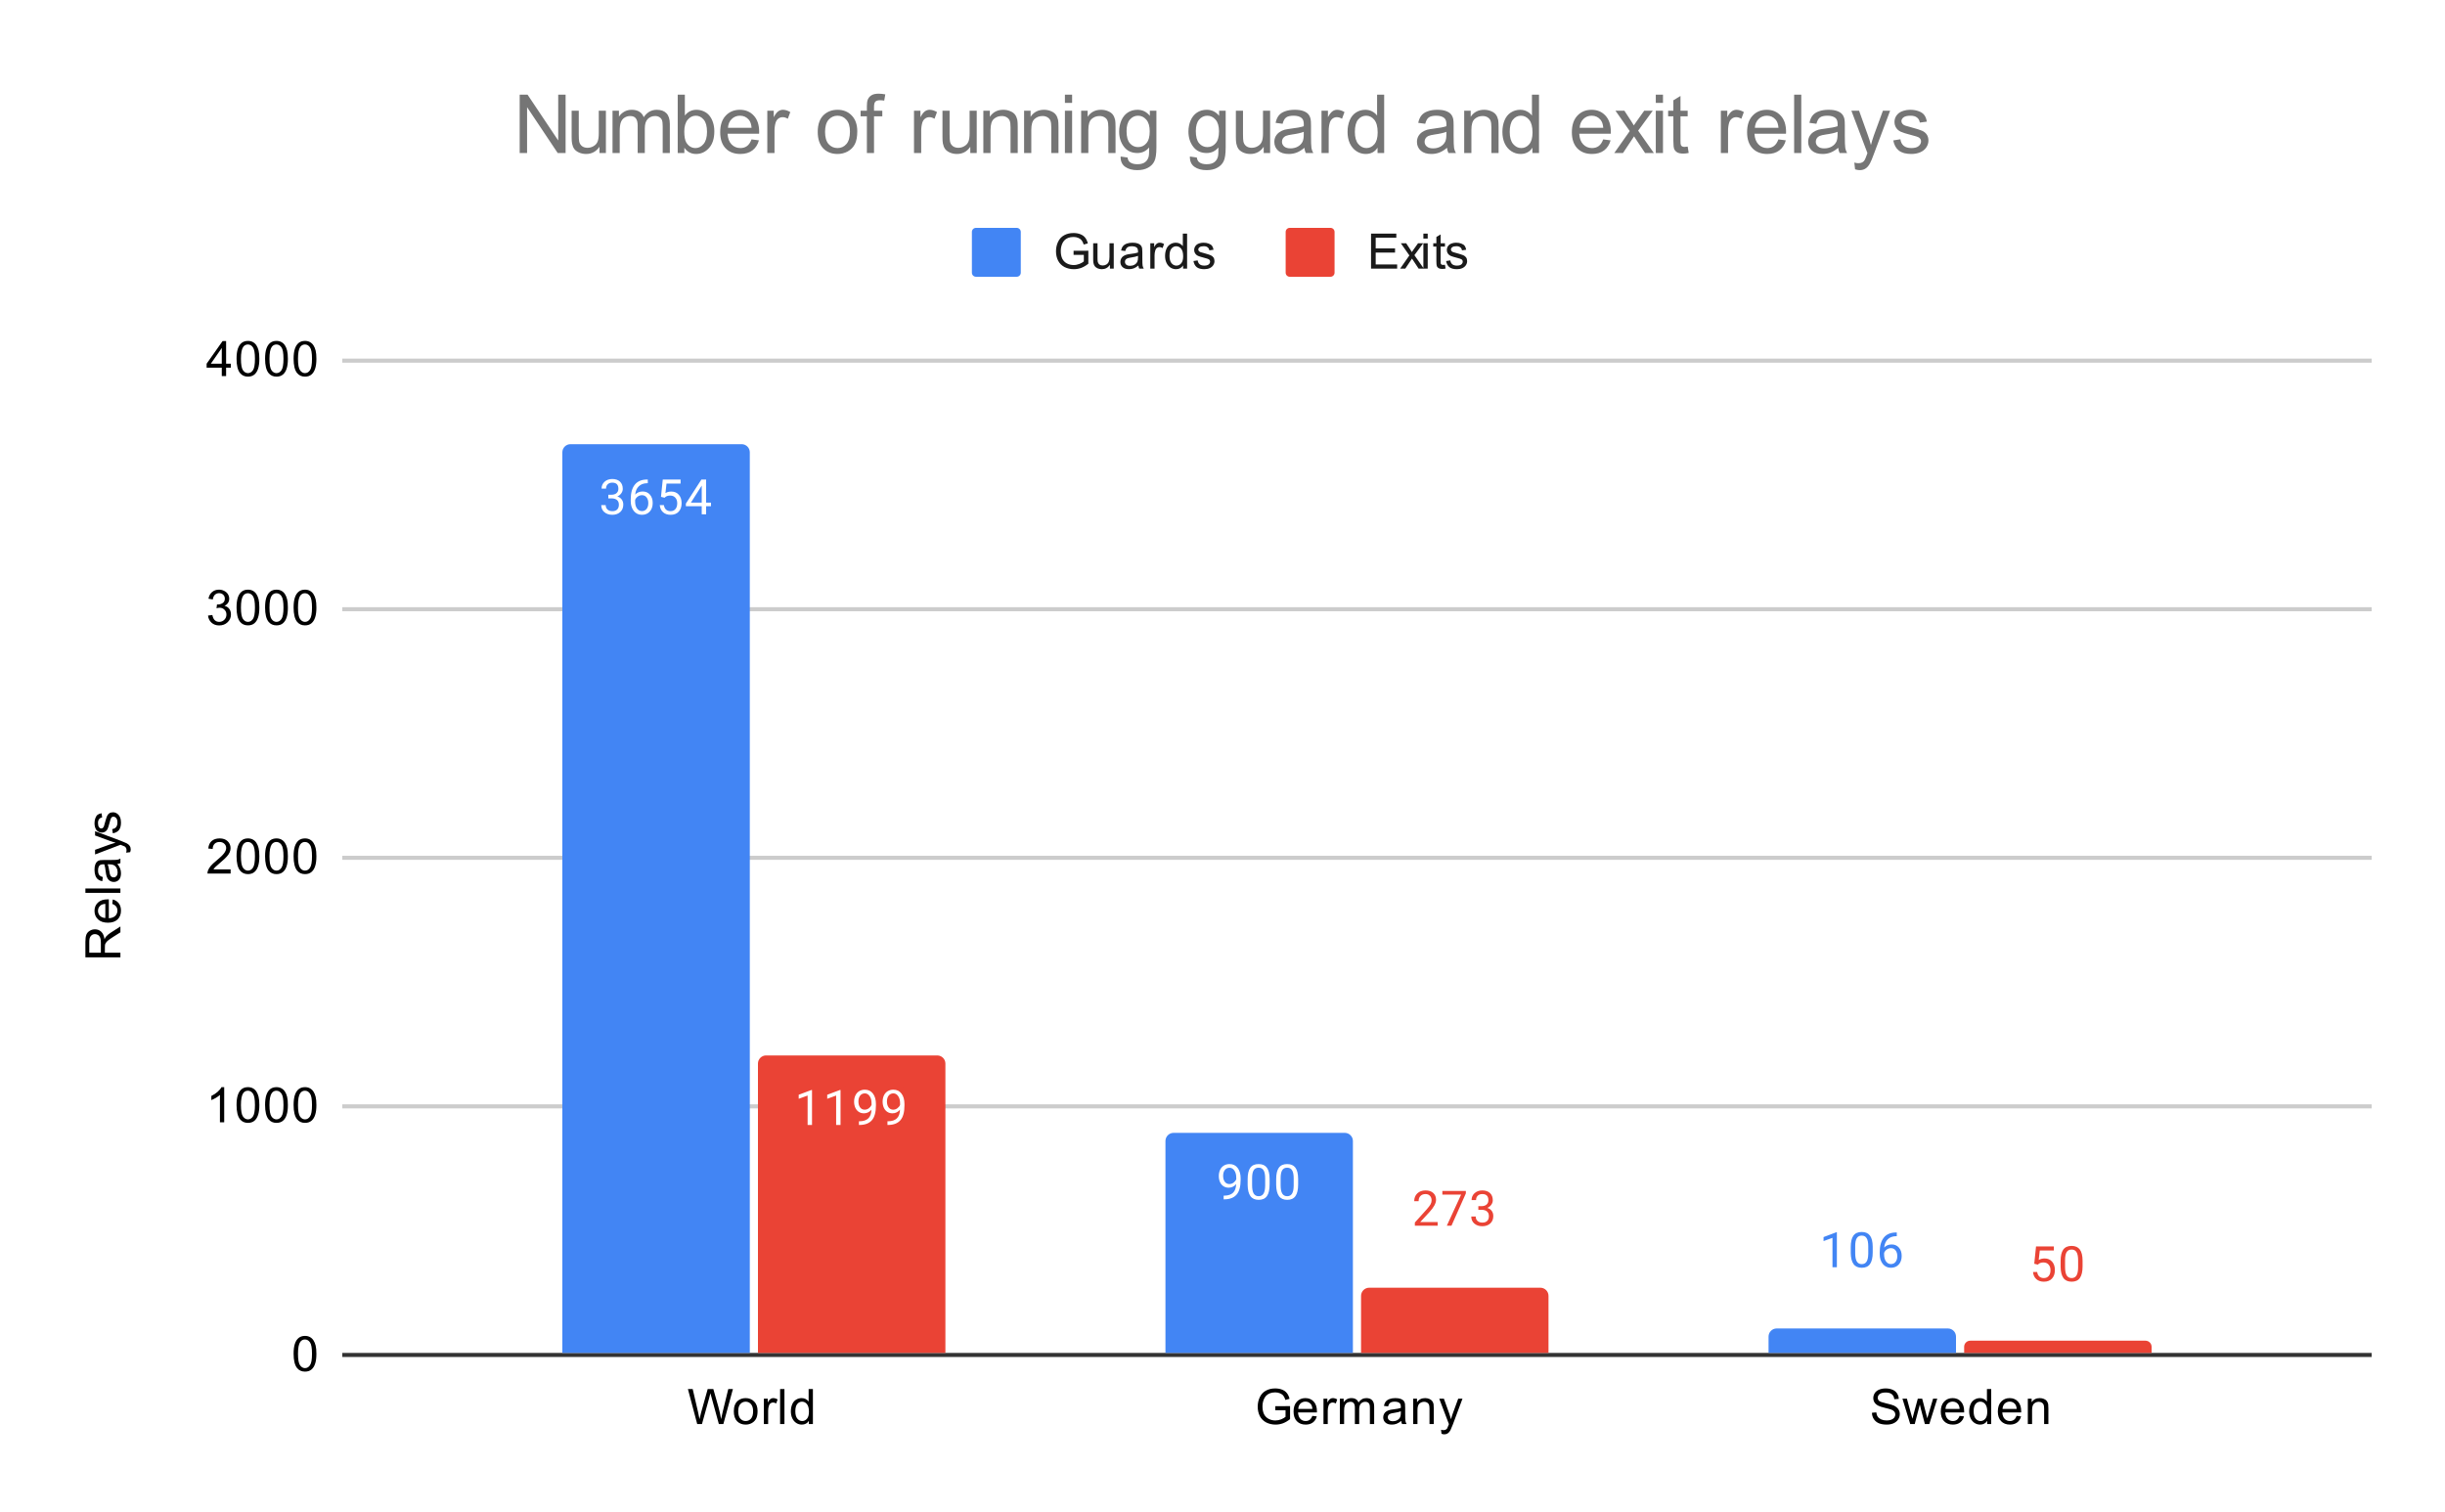 <svg version="1.1" viewBox="0.0 0.0 600.0 371.0" fill="none" stroke="none" stroke-linecap="square" stroke-miterlimit="10" width="600" height="371" xmlns:xlink="http://www.w3.org/1999/xlink" xmlns="http://www.w3.org/2000/svg"><path fill="#ffffff" d="M0 0L600.0 0L600.0 371.0L0 371.0L0 0Z" fill-rule="nonzero"/><path stroke="#333333" stroke-width="1.0" stroke-linecap="butt" d="M84.5 332.5L581.5 332.5" fill-rule="nonzero"/><path stroke="#cccccc" stroke-width="1.0" stroke-linecap="butt" d="M84.5 271.5L581.5 271.5" fill-rule="nonzero"/><path stroke="#cccccc" stroke-width="1.0" stroke-linecap="butt" d="M84.5 210.5L581.5 210.5" fill-rule="nonzero"/><path stroke="#cccccc" stroke-width="1.0" stroke-linecap="butt" d="M84.5 149.5L581.5 149.5" fill-rule="nonzero"/><path stroke="#cccccc" stroke-width="1.0" stroke-linecap="butt" d="M84.5 88.5L581.5 88.5" fill-rule="nonzero"/><clipPath id="id_0"><path d="M84.55 88.283L581.45 88.283L581.45 332.45L84.55 332.45L84.55 88.283Z" clip-rule="nonzero"/></clipPath><path stroke="#000000" stroke-width="2.0" stroke-linecap="butt" stroke-opacity="0.0" clip-path="url(#id_0)" d="M184.0 332.0L138.0 332.0L138.0 111.0C138.0 109.895 138.895 109.0 140.0 109.0L182.0 109.0C183.105 109.0 184.0 109.895 184.0 111.0Z" fill-rule="nonzero"/><path fill="#4285f4" clip-path="url(#id_0)" d="M184.0 332.0L138.0 332.0L138.0 111.0C138.0 109.895 138.895 109.0 140.0 109.0L182.0 109.0C183.105 109.0 184.0 109.895 184.0 111.0Z" fill-rule="nonzero"/><path stroke="#000000" stroke-width="2.0" stroke-linecap="butt" stroke-opacity="0.0" clip-path="url(#id_0)" d="M332.0 332.0L286.0 332.0L286.0 280.0C286.0 278.895 286.895 278.0 288.0 278.0L330.0 278.0C331.105 278.0 332.0 278.895 332.0 280.0Z" fill-rule="nonzero"/><path fill="#4285f4" clip-path="url(#id_0)" d="M332.0 332.0L286.0 332.0L286.0 280.0C286.0 278.895 286.895 278.0 288.0 278.0L330.0 278.0C331.105 278.0 332.0 278.895 332.0 280.0Z" fill-rule="nonzero"/><path stroke="#000000" stroke-width="2.0" stroke-linecap="butt" stroke-opacity="0.0" clip-path="url(#id_0)" d="M480.0 332.0L434.0 332.0L434.0 328.0C434.0 326.895 434.895 326.0 436.0 326.0L478.0 326.0C479.105 326.0 480.0 326.895 480.0 328.0Z" fill-rule="nonzero"/><path fill="#4285f4" clip-path="url(#id_0)" d="M480.0 332.0L434.0 332.0L434.0 328.0C434.0 326.895 434.895 326.0 436.0 326.0L478.0 326.0C479.105 326.0 480.0 326.895 480.0 328.0Z" fill-rule="nonzero"/><path stroke="#000000" stroke-width="2.0" stroke-linecap="butt" stroke-opacity="0.0" clip-path="url(#id_0)" d="M232.0 332.0L186.0 332.0L186.0 261.0C186.0 259.895 186.895 259.0 188.0 259.0L230.0 259.0C231.105 259.0 232.0 259.895 232.0 261.0Z" fill-rule="nonzero"/><path fill="#ea4335" clip-path="url(#id_0)" d="M232.0 332.0L186.0 332.0L186.0 261.0C186.0 259.895 186.895 259.0 188.0 259.0L230.0 259.0C231.105 259.0 232.0 259.895 232.0 261.0Z" fill-rule="nonzero"/><path stroke="#000000" stroke-width="2.0" stroke-linecap="butt" stroke-opacity="0.0" clip-path="url(#id_0)" d="M380.0 332.0L334.0 332.0L334.0 318.0C334.0 316.895 334.895 316.0 336.0 316.0L378.0 316.0C379.105 316.0 380.0 316.895 380.0 318.0Z" fill-rule="nonzero"/><path fill="#ea4335" clip-path="url(#id_0)" d="M380.0 332.0L334.0 332.0L334.0 318.0C334.0 316.895 334.895 316.0 336.0 316.0L378.0 316.0C379.105 316.0 380.0 316.895 380.0 318.0Z" fill-rule="nonzero"/><path stroke="#000000" stroke-width="2.0" stroke-linecap="butt" stroke-opacity="0.0" clip-path="url(#id_0)" d="M528.0 332.0L482.0 332.0L482.0 330.5C482.0 329.672 482.672 329.0 483.5 329.0L526.5 329.0C527.328 329.0 528.0 329.672 528.0 330.5Z" fill-rule="nonzero"/><path fill="#ea4335" clip-path="url(#id_0)" d="M528.0 332.0L482.0 332.0L482.0 330.5C482.0 329.672 482.672 329.0 483.5 329.0L526.5 329.0C527.328 329.0 528.0 329.672 528.0 330.5Z" fill-rule="nonzero"/><path stroke="#4285f4" stroke-width="3.0" stroke-linejoin="round" stroke-linecap="round" d="M149.281 121.407L150.094 121.407Q150.875 121.391 151.312 121.001Q151.75 120.61 151.75 119.938Q151.75 118.438 150.25 118.438Q149.547 118.438 149.125 118.844Q148.719 119.251 148.719 119.907L147.625 119.907Q147.625 118.891 148.359 118.219Q149.109 117.547 150.25 117.547Q151.453 117.547 152.141 118.188Q152.828 118.829 152.828 119.969Q152.828 120.532 152.469 121.047Q152.109 121.563 151.484 121.829Q152.188 122.047 152.562 122.563Q152.953 123.079 152.953 123.829Q152.953 124.969 152.203 125.657Q151.453 126.329 150.25 126.329Q149.062 126.329 148.297 125.672Q147.547 125.016 147.547 123.954L148.641 123.954Q148.641 124.626 149.078 125.032Q149.516 125.438 150.266 125.438Q151.047 125.438 151.453 125.032Q151.875 124.61 151.875 123.844Q151.875 123.11 151.422 122.719Q150.969 122.313 150.094 122.297L149.281 122.297L149.281 121.407ZM158.969 117.672L158.969 118.579L158.766 118.579Q157.5 118.61 156.75 119.344Q156.0 120.063 155.875 121.376Q156.562 120.61 157.719 120.61Q158.828 120.61 159.5 121.391Q160.172 122.172 160.172 123.422Q160.172 124.735 159.453 125.532Q158.734 126.329 157.516 126.329Q156.297 126.329 155.531 125.391Q154.781 124.438 154.781 122.954L154.781 122.547Q154.781 120.188 155.781 118.938Q156.781 117.688 158.766 117.672L158.969 117.672ZM157.547 121.516Q156.984 121.516 156.516 121.844Q156.047 122.172 155.859 122.688L155.859 123.079Q155.859 124.141 156.328 124.782Q156.812 125.422 157.516 125.422Q158.25 125.422 158.672 124.891Q159.094 124.344 159.094 123.469Q159.094 122.594 158.672 122.063Q158.25 121.516 157.547 121.516ZM162.203 121.922L162.641 117.672L167.016 117.672L167.016 118.672L163.562 118.672L163.297 121.001Q163.938 120.626 164.734 120.626Q165.891 120.626 166.578 121.407Q167.266 122.172 167.266 123.485Q167.266 124.797 166.547 125.563Q165.844 126.329 164.562 126.329Q163.438 126.329 162.719 125.704Q162.0 125.063 161.906 123.954L162.922 123.954Q163.031 124.688 163.453 125.063Q163.875 125.438 164.562 125.438Q165.312 125.438 165.75 124.922Q166.188 124.407 166.188 123.501Q166.188 122.641 165.719 122.126Q165.25 121.61 164.469 121.61Q163.766 121.61 163.359 121.907L163.078 122.141L162.203 121.922ZM173.281 123.344L174.469 123.344L174.469 124.219L173.281 124.219L173.281 126.204L172.203 126.204L172.203 124.219L168.312 124.219L168.312 123.579L172.125 117.672L173.281 117.672L173.281 123.344ZM169.547 123.344L172.203 123.344L172.203 119.157L172.062 119.391L169.547 123.344Z" fill-rule="nonzero"/><path fill="#ffffff" d="M149.281 121.407L150.094 121.407Q150.875 121.391 151.312 121.001Q151.75 120.61 151.75 119.938Q151.75 118.438 150.25 118.438Q149.547 118.438 149.125 118.844Q148.719 119.251 148.719 119.907L147.625 119.907Q147.625 118.891 148.359 118.219Q149.109 117.547 150.25 117.547Q151.453 117.547 152.141 118.188Q152.828 118.829 152.828 119.969Q152.828 120.532 152.469 121.047Q152.109 121.563 151.484 121.829Q152.188 122.047 152.562 122.563Q152.953 123.079 152.953 123.829Q152.953 124.969 152.203 125.657Q151.453 126.329 150.25 126.329Q149.062 126.329 148.297 125.672Q147.547 125.016 147.547 123.954L148.641 123.954Q148.641 124.626 149.078 125.032Q149.516 125.438 150.266 125.438Q151.047 125.438 151.453 125.032Q151.875 124.61 151.875 123.844Q151.875 123.11 151.422 122.719Q150.969 122.313 150.094 122.297L149.281 122.297L149.281 121.407ZM158.969 117.672L158.969 118.579L158.766 118.579Q157.5 118.61 156.75 119.344Q156.0 120.063 155.875 121.376Q156.562 120.61 157.719 120.61Q158.828 120.61 159.5 121.391Q160.172 122.172 160.172 123.422Q160.172 124.735 159.453 125.532Q158.734 126.329 157.516 126.329Q156.297 126.329 155.531 125.391Q154.781 124.438 154.781 122.954L154.781 122.547Q154.781 120.188 155.781 118.938Q156.781 117.688 158.766 117.672L158.969 117.672ZM157.547 121.516Q156.984 121.516 156.516 121.844Q156.047 122.172 155.859 122.688L155.859 123.079Q155.859 124.141 156.328 124.782Q156.812 125.422 157.516 125.422Q158.25 125.422 158.672 124.891Q159.094 124.344 159.094 123.469Q159.094 122.594 158.672 122.063Q158.25 121.516 157.547 121.516ZM162.203 121.922L162.641 117.672L167.016 117.672L167.016 118.672L163.562 118.672L163.297 121.001Q163.938 120.626 164.734 120.626Q165.891 120.626 166.578 121.407Q167.266 122.172 167.266 123.485Q167.266 124.797 166.547 125.563Q165.844 126.329 164.562 126.329Q163.438 126.329 162.719 125.704Q162.0 125.063 161.906 123.954L162.922 123.954Q163.031 124.688 163.453 125.063Q163.875 125.438 164.562 125.438Q165.312 125.438 165.75 124.922Q166.188 124.407 166.188 123.501Q166.188 122.641 165.719 122.126Q165.25 121.61 164.469 121.61Q163.766 121.61 163.359 121.907L163.078 122.141L162.203 121.922ZM173.281 123.344L174.469 123.344L174.469 124.219L173.281 124.219L173.281 126.204L172.203 126.204L172.203 124.219L168.312 124.219L168.312 123.579L172.125 117.672L173.281 117.672L173.281 123.344ZM169.547 123.344L172.203 123.344L172.203 119.157L172.062 119.391L169.547 123.344Z" fill-rule="nonzero"/><path stroke="#4285f4" stroke-width="3.0" stroke-linejoin="round" stroke-linecap="round" d="M303.359 290.562Q303.031 290.969 302.547 291.219Q302.078 291.453 301.516 291.453Q300.781 291.453 300.234 291.094Q299.688 290.734 299.391 290.078Q299.094 289.406 299.094 288.609Q299.094 287.766 299.406 287.078Q299.734 286.391 300.328 286.031Q300.938 285.656 301.734 285.656Q303.0 285.656 303.719 286.609Q304.453 287.562 304.453 289.188L304.453 289.5Q304.453 292.0 303.469 293.141Q302.484 294.281 300.5 294.312L300.281 294.312L300.281 293.406L300.516 293.406Q301.859 293.375 302.578 292.703Q303.297 292.031 303.359 290.562ZM301.688 290.562Q302.234 290.562 302.688 290.234Q303.156 289.891 303.375 289.406L303.375 288.969Q303.375 287.906 302.906 287.234Q302.438 286.562 301.734 286.562Q301.016 286.562 300.578 287.109Q300.156 287.656 300.156 288.562Q300.156 289.438 300.562 290.0Q300.984 290.562 301.688 290.562ZM311.562 290.672Q311.562 292.578 310.906 293.516Q310.266 294.438 308.875 294.438Q307.516 294.438 306.859 293.531Q306.203 292.625 306.172 290.812L306.172 289.375Q306.172 287.484 306.812 286.578Q307.469 285.656 308.859 285.656Q310.234 285.656 310.891 286.547Q311.547 287.422 311.562 289.266L311.562 290.672ZM310.469 289.188Q310.469 287.812 310.078 287.188Q309.703 286.547 308.859 286.547Q308.031 286.547 307.641 287.188Q307.266 287.812 307.266 289.109L307.266 290.844Q307.266 292.219 307.656 292.891Q308.062 293.547 308.875 293.547Q309.672 293.547 310.062 292.922Q310.453 292.297 310.469 290.969L310.469 289.188ZM318.562 290.672Q318.562 292.578 317.906 293.516Q317.266 294.438 315.875 294.438Q314.516 294.438 313.859 293.531Q313.203 292.625 313.172 290.812L313.172 289.375Q313.172 287.484 313.812 286.578Q314.469 285.656 315.859 285.656Q317.234 285.656 317.891 286.547Q318.547 287.422 318.562 289.266L318.562 290.672ZM317.469 289.188Q317.469 287.812 317.078 287.188Q316.703 286.547 315.859 286.547Q315.031 286.547 314.641 287.188Q314.266 287.812 314.266 289.109L314.266 290.844Q314.266 292.219 314.656 292.891Q315.062 293.547 315.875 293.547Q316.672 293.547 317.062 292.922Q317.453 292.297 317.469 290.969L317.469 289.188Z" fill-rule="nonzero"/><path fill="#ffffff" d="M303.359 290.562Q303.031 290.969 302.547 291.219Q302.078 291.453 301.516 291.453Q300.781 291.453 300.234 291.094Q299.688 290.734 299.391 290.078Q299.094 289.406 299.094 288.609Q299.094 287.766 299.406 287.078Q299.734 286.391 300.328 286.031Q300.938 285.656 301.734 285.656Q303.0 285.656 303.719 286.609Q304.453 287.562 304.453 289.188L304.453 289.5Q304.453 292.0 303.469 293.141Q302.484 294.281 300.5 294.312L300.281 294.312L300.281 293.406L300.516 293.406Q301.859 293.375 302.578 292.703Q303.297 292.031 303.359 290.562ZM301.688 290.562Q302.234 290.562 302.688 290.234Q303.156 289.891 303.375 289.406L303.375 288.969Q303.375 287.906 302.906 287.234Q302.438 286.562 301.734 286.562Q301.016 286.562 300.578 287.109Q300.156 287.656 300.156 288.562Q300.156 289.438 300.562 290.0Q300.984 290.562 301.688 290.562ZM311.562 290.672Q311.562 292.578 310.906 293.516Q310.266 294.438 308.875 294.438Q307.516 294.438 306.859 293.531Q306.203 292.625 306.172 290.812L306.172 289.375Q306.172 287.484 306.812 286.578Q307.469 285.656 308.859 285.656Q310.234 285.656 310.891 286.547Q311.547 287.422 311.562 289.266L311.562 290.672ZM310.469 289.188Q310.469 287.812 310.078 287.188Q309.703 286.547 308.859 286.547Q308.031 286.547 307.641 287.188Q307.266 287.812 307.266 289.109L307.266 290.844Q307.266 292.219 307.656 292.891Q308.062 293.547 308.875 293.547Q309.672 293.547 310.062 292.922Q310.453 292.297 310.469 290.969L310.469 289.188ZM318.562 290.672Q318.562 292.578 317.906 293.516Q317.266 294.438 315.875 294.438Q314.516 294.438 313.859 293.531Q313.203 292.625 313.172 290.812L313.172 289.375Q313.172 287.484 313.812 286.578Q314.469 285.656 315.859 285.656Q317.234 285.656 317.891 286.547Q318.547 287.422 318.562 289.266L318.562 290.672ZM317.469 289.188Q317.469 287.812 317.078 287.188Q316.703 286.547 315.859 286.547Q315.031 286.547 314.641 287.188Q314.266 287.812 314.266 289.109L314.266 290.844Q314.266 292.219 314.656 292.891Q315.062 293.547 315.875 293.547Q316.672 293.547 317.062 292.922Q317.453 292.297 317.469 290.969L317.469 289.188Z" fill-rule="nonzero"/><path stroke="#ffffff" stroke-width="3.0" stroke-linejoin="round" stroke-linecap="round" d="M450.766 310.98L449.688 310.98L449.688 303.761L447.5 304.558L447.5 303.573L450.609 302.401L450.766 302.401L450.766 310.98ZM459.562 307.339Q459.562 309.245 458.906 310.183Q458.266 311.105 456.875 311.105Q455.516 311.105 454.859 310.198Q454.203 309.292 454.172 307.48L454.172 306.042Q454.172 304.151 454.812 303.245Q455.469 302.323 456.859 302.323Q458.234 302.323 458.891 303.214Q459.547 304.089 459.562 305.933L459.562 307.339ZM458.469 305.855Q458.469 304.48 458.078 303.855Q457.703 303.214 456.859 303.214Q456.031 303.214 455.641 303.855Q455.266 304.48 455.266 305.776L455.266 307.511Q455.266 308.886 455.656 309.558Q456.062 310.214 456.875 310.214Q457.672 310.214 458.062 309.589Q458.453 308.964 458.469 307.636L458.469 305.855ZM465.469 302.448L465.469 303.355L465.266 303.355Q464.0 303.386 463.25 304.12Q462.5 304.839 462.375 306.151Q463.062 305.386 464.219 305.386Q465.328 305.386 466.0 306.167Q466.672 306.948 466.672 308.198Q466.672 309.511 465.953 310.308Q465.234 311.105 464.016 311.105Q462.797 311.105 462.031 310.167Q461.281 309.214 461.281 307.73L461.281 307.323Q461.281 304.964 462.281 303.714Q463.281 302.464 465.266 302.448L465.469 302.448ZM464.047 306.292Q463.484 306.292 463.016 306.62Q462.547 306.948 462.359 307.464L462.359 307.855Q462.359 308.917 462.828 309.558Q463.312 310.198 464.016 310.198Q464.75 310.198 465.172 309.667Q465.594 309.12 465.594 308.245Q465.594 307.37 465.172 306.839Q464.75 306.292 464.047 306.292Z" fill-rule="nonzero"/><path fill="#4285f4" d="M450.766 310.98L449.688 310.98L449.688 303.761L447.5 304.558L447.5 303.573L450.609 302.401L450.766 302.401L450.766 310.98ZM459.562 307.339Q459.562 309.245 458.906 310.183Q458.266 311.105 456.875 311.105Q455.516 311.105 454.859 310.198Q454.203 309.292 454.172 307.48L454.172 306.042Q454.172 304.151 454.812 303.245Q455.469 302.323 456.859 302.323Q458.234 302.323 458.891 303.214Q459.547 304.089 459.562 305.933L459.562 307.339ZM458.469 305.855Q458.469 304.48 458.078 303.855Q457.703 303.214 456.859 303.214Q456.031 303.214 455.641 303.855Q455.266 304.48 455.266 305.776L455.266 307.511Q455.266 308.886 455.656 309.558Q456.062 310.214 456.875 310.214Q457.672 310.214 458.062 309.589Q458.453 308.964 458.469 307.636L458.469 305.855ZM465.469 302.448L465.469 303.355L465.266 303.355Q464.0 303.386 463.25 304.12Q462.5 304.839 462.375 306.151Q463.062 305.386 464.219 305.386Q465.328 305.386 466.0 306.167Q466.672 306.948 466.672 308.198Q466.672 309.511 465.953 310.308Q465.234 311.105 464.016 311.105Q462.797 311.105 462.031 310.167Q461.281 309.214 461.281 307.73L461.281 307.323Q461.281 304.964 462.281 303.714Q463.281 302.464 465.266 302.448L465.469 302.448ZM464.047 306.292Q463.484 306.292 463.016 306.62Q462.547 306.948 462.359 307.464L462.359 307.855Q462.359 308.917 462.828 309.558Q463.312 310.198 464.016 310.198Q464.75 310.198 465.172 309.667Q465.594 309.12 465.594 308.245Q465.594 307.37 465.172 306.839Q464.75 306.292 464.047 306.292Z" fill-rule="nonzero"/><path stroke="#ea4335" stroke-width="3.0" stroke-linejoin="round" stroke-linecap="round" d="M199.266 276.061L198.188 276.061L198.188 268.842L196.0 269.639L196.0 268.655L199.109 267.483L199.266 267.483L199.266 276.061ZM206.266 276.061L205.188 276.061L205.188 268.842L203.0 269.639L203.0 268.655L206.109 267.483L206.266 267.483L206.266 276.061ZM213.859 272.311Q213.531 272.717 213.047 272.967Q212.578 273.202 212.016 273.202Q211.281 273.202 210.734 272.842Q210.188 272.483 209.891 271.827Q209.594 271.155 209.594 270.358Q209.594 269.514 209.906 268.827Q210.234 268.139 210.828 267.78Q211.438 267.405 212.234 267.405Q213.5 267.405 214.219 268.358Q214.953 269.311 214.953 270.936L214.953 271.249Q214.953 273.749 213.969 274.889Q212.984 276.03 211.0 276.061L210.781 276.061L210.781 275.155L211.016 275.155Q212.359 275.124 213.078 274.452Q213.797 273.78 213.859 272.311ZM212.188 272.311Q212.734 272.311 213.188 271.983Q213.656 271.639 213.875 271.155L213.875 270.717Q213.875 269.655 213.406 268.983Q212.938 268.311 212.234 268.311Q211.516 268.311 211.078 268.858Q210.656 269.405 210.656 270.311Q210.656 271.186 211.062 271.749Q211.484 272.311 212.188 272.311ZM220.859 272.311Q220.531 272.717 220.047 272.967Q219.578 273.202 219.016 273.202Q218.281 273.202 217.734 272.842Q217.188 272.483 216.891 271.827Q216.594 271.155 216.594 270.358Q216.594 269.514 216.906 268.827Q217.234 268.139 217.828 267.78Q218.438 267.405 219.234 267.405Q220.5 267.405 221.219 268.358Q221.953 269.311 221.953 270.936L221.953 271.249Q221.953 273.749 220.969 274.889Q219.984 276.03 218.0 276.061L217.781 276.061L217.781 275.155L218.016 275.155Q219.359 275.124 220.078 274.452Q220.797 273.78 220.859 272.311ZM219.188 272.311Q219.734 272.311 220.188 271.983Q220.656 271.639 220.875 271.155L220.875 270.717Q220.875 269.655 220.406 268.983Q219.938 268.311 219.234 268.311Q218.516 268.311 218.078 268.858Q217.656 269.405 217.656 270.311Q217.656 271.186 218.062 271.749Q218.484 272.311 219.188 272.311Z" fill-rule="nonzero"/><path fill="#ffffff" d="M199.266 276.061L198.188 276.061L198.188 268.842L196.0 269.639L196.0 268.655L199.109 267.483L199.266 267.483L199.266 276.061ZM206.266 276.061L205.188 276.061L205.188 268.842L203.0 269.639L203.0 268.655L206.109 267.483L206.266 267.483L206.266 276.061ZM213.859 272.311Q213.531 272.717 213.047 272.967Q212.578 273.202 212.016 273.202Q211.281 273.202 210.734 272.842Q210.188 272.483 209.891 271.827Q209.594 271.155 209.594 270.358Q209.594 269.514 209.906 268.827Q210.234 268.139 210.828 267.78Q211.438 267.405 212.234 267.405Q213.5 267.405 214.219 268.358Q214.953 269.311 214.953 270.936L214.953 271.249Q214.953 273.749 213.969 274.889Q212.984 276.03 211.0 276.061L210.781 276.061L210.781 275.155L211.016 275.155Q212.359 275.124 213.078 274.452Q213.797 273.78 213.859 272.311ZM212.188 272.311Q212.734 272.311 213.188 271.983Q213.656 271.639 213.875 271.155L213.875 270.717Q213.875 269.655 213.406 268.983Q212.938 268.311 212.234 268.311Q211.516 268.311 211.078 268.858Q210.656 269.405 210.656 270.311Q210.656 271.186 211.062 271.749Q211.484 272.311 212.188 272.311ZM220.859 272.311Q220.531 272.717 220.047 272.967Q219.578 273.202 219.016 273.202Q218.281 273.202 217.734 272.842Q217.188 272.483 216.891 271.827Q216.594 271.155 216.594 270.358Q216.594 269.514 216.906 268.827Q217.234 268.139 217.828 267.78Q218.438 267.405 219.234 267.405Q220.5 267.405 221.219 268.358Q221.953 269.311 221.953 270.936L221.953 271.249Q221.953 273.749 220.969 274.889Q219.984 276.03 218.0 276.061L217.781 276.061L217.781 275.155L218.016 275.155Q219.359 275.124 220.078 274.452Q220.797 273.78 220.859 272.311ZM219.188 272.311Q219.734 272.311 220.188 271.983Q220.656 271.639 220.875 271.155L220.875 270.717Q220.875 269.655 220.406 268.983Q219.938 268.311 219.234 268.311Q218.516 268.311 218.078 268.858Q217.656 269.405 217.656 270.311Q217.656 271.186 218.062 271.749Q218.484 272.311 219.188 272.311Z" fill-rule="nonzero"/><path stroke="#ffffff" stroke-width="3.0" stroke-linejoin="round" stroke-linecap="round" d="M352.797 300.786L347.203 300.786L347.203 300.004L350.156 296.723Q350.812 295.973 351.062 295.52Q351.312 295.051 351.312 294.551Q351.312 293.879 350.906 293.457Q350.516 293.02 349.828 293.02Q349.031 293.02 348.578 293.489Q348.125 293.942 348.125 294.77L347.047 294.77Q347.047 293.582 347.797 292.864Q348.562 292.129 349.828 292.129Q351.031 292.129 351.719 292.754Q352.406 293.379 352.406 294.426Q352.406 295.676 350.797 297.426L348.516 299.895L352.797 299.895L352.797 300.786ZM359.719 292.864L356.188 300.786L355.047 300.786L358.562 293.145L353.953 293.145L353.953 292.254L359.719 292.254L359.719 292.864ZM362.781 295.989L363.594 295.989Q364.375 295.973 364.812 295.582Q365.25 295.192 365.25 294.52Q365.25 293.02 363.75 293.02Q363.047 293.02 362.625 293.426Q362.219 293.832 362.219 294.489L361.125 294.489Q361.125 293.473 361.859 292.801Q362.609 292.129 363.75 292.129Q364.953 292.129 365.641 292.77Q366.328 293.411 366.328 294.551Q366.328 295.114 365.969 295.629Q365.609 296.145 364.984 296.411Q365.688 296.629 366.062 297.145Q366.453 297.661 366.453 298.411Q366.453 299.551 365.703 300.239Q364.953 300.911 363.75 300.911Q362.562 300.911 361.797 300.254Q361.047 299.598 361.047 298.536L362.141 298.536Q362.141 299.207 362.578 299.614Q363.016 300.02 363.766 300.02Q364.547 300.02 364.953 299.614Q365.375 299.192 365.375 298.426Q365.375 297.692 364.922 297.301Q364.469 296.895 363.594 296.879L362.781 296.879L362.781 295.989Z" fill-rule="nonzero"/><path fill="#ea4335" d="M352.797 300.786L347.203 300.786L347.203 300.004L350.156 296.723Q350.812 295.973 351.062 295.52Q351.312 295.051 351.312 294.551Q351.312 293.879 350.906 293.457Q350.516 293.02 349.828 293.02Q349.031 293.02 348.578 293.489Q348.125 293.942 348.125 294.77L347.047 294.77Q347.047 293.582 347.797 292.864Q348.562 292.129 349.828 292.129Q351.031 292.129 351.719 292.754Q352.406 293.379 352.406 294.426Q352.406 295.676 350.797 297.426L348.516 299.895L352.797 299.895L352.797 300.786ZM359.719 292.864L356.188 300.786L355.047 300.786L358.562 293.145L353.953 293.145L353.953 292.254L359.719 292.254L359.719 292.864ZM362.781 295.989L363.594 295.989Q364.375 295.973 364.812 295.582Q365.25 295.192 365.25 294.52Q365.25 293.02 363.75 293.02Q363.047 293.02 362.625 293.426Q362.219 293.832 362.219 294.489L361.125 294.489Q361.125 293.473 361.859 292.801Q362.609 292.129 363.75 292.129Q364.953 292.129 365.641 292.77Q366.328 293.411 366.328 294.551Q366.328 295.114 365.969 295.629Q365.609 296.145 364.984 296.411Q365.688 296.629 366.062 297.145Q366.453 297.661 366.453 298.411Q366.453 299.551 365.703 300.239Q364.953 300.911 363.75 300.911Q362.562 300.911 361.797 300.254Q361.047 299.598 361.047 298.536L362.141 298.536Q362.141 299.207 362.578 299.614Q363.016 300.02 363.766 300.02Q364.547 300.02 364.953 299.614Q365.375 299.192 365.375 298.426Q365.375 297.692 364.922 297.301Q364.469 296.895 363.594 296.879L362.781 296.879L362.781 295.989Z" fill-rule="nonzero"/><path stroke="#ffffff" stroke-width="3.0" stroke-linejoin="round" stroke-linecap="round" d="M499.203 310.117L499.641 305.867L504.016 305.867L504.016 306.867L500.562 306.867L500.297 309.195Q500.938 308.82 501.734 308.82Q502.891 308.82 503.578 309.601Q504.266 310.367 504.266 311.679Q504.266 312.992 503.547 313.757Q502.844 314.523 501.562 314.523Q500.438 314.523 499.719 313.898Q499.0 313.257 498.906 312.148L499.922 312.148Q500.031 312.882 500.453 313.257Q500.875 313.632 501.562 313.632Q502.312 313.632 502.75 313.117Q503.188 312.601 503.188 311.695Q503.188 310.835 502.719 310.32Q502.25 309.804 501.469 309.804Q500.766 309.804 500.359 310.101L500.078 310.335L499.203 310.117ZM511.062 310.757Q511.062 312.664 510.406 313.601Q509.766 314.523 508.375 314.523Q507.016 314.523 506.359 313.617Q505.703 312.71 505.672 310.898L505.672 309.46Q505.672 307.57 506.312 306.664Q506.969 305.742 508.359 305.742Q509.734 305.742 510.391 306.632Q511.047 307.507 511.062 309.351L511.062 310.757ZM509.969 309.273Q509.969 307.898 509.578 307.273Q509.203 306.632 508.359 306.632Q507.531 306.632 507.141 307.273Q506.766 307.898 506.766 309.195L506.766 310.929Q506.766 312.304 507.156 312.976Q507.562 313.632 508.375 313.632Q509.172 313.632 509.562 313.007Q509.953 312.382 509.969 311.054L509.969 309.273Z" fill-rule="nonzero"/><path fill="#ea4335" d="M499.203 310.117L499.641 305.867L504.016 305.867L504.016 306.867L500.562 306.867L500.297 309.195Q500.938 308.82 501.734 308.82Q502.891 308.82 503.578 309.601Q504.266 310.367 504.266 311.679Q504.266 312.992 503.547 313.757Q502.844 314.523 501.562 314.523Q500.438 314.523 499.719 313.898Q499.0 313.257 498.906 312.148L499.922 312.148Q500.031 312.882 500.453 313.257Q500.875 313.632 501.562 313.632Q502.312 313.632 502.75 313.117Q503.188 312.601 503.188 311.695Q503.188 310.835 502.719 310.32Q502.25 309.804 501.469 309.804Q500.766 309.804 500.359 310.101L500.078 310.335L499.203 310.117ZM511.062 310.757Q511.062 312.664 510.406 313.601Q509.766 314.523 508.375 314.523Q507.016 314.523 506.359 313.617Q505.703 312.71 505.672 310.898L505.672 309.46Q505.672 307.57 506.312 306.664Q506.969 305.742 508.359 305.742Q509.734 305.742 510.391 306.632Q511.047 307.507 511.062 309.351L511.062 310.757ZM509.969 309.273Q509.969 307.898 509.578 307.273Q509.203 306.632 508.359 306.632Q507.531 306.632 507.141 307.273Q506.766 307.898 506.766 309.195L506.766 310.929Q506.766 312.304 507.156 312.976Q507.562 313.632 508.375 313.632Q509.172 313.632 509.562 313.007Q509.953 312.382 509.969 311.054L509.969 309.273Z" fill-rule="nonzero"/><path fill="#000000" d="M29.55 234.929L20.956 234.929L20.956 231.117Q20.956 229.96 21.191 229.367Q21.425 228.773 22.019 228.414Q22.597 228.054 23.3 228.054Q24.222 228.054 24.847 228.648Q25.472 229.242 25.644 230.476Q25.863 230.023 26.066 229.789Q26.519 229.289 27.206 228.851L29.55 227.351L29.55 228.789L27.769 229.914Q26.988 230.414 26.581 230.742Q26.175 231.054 26.019 231.32Q25.847 231.57 25.769 231.835Q25.738 232.023 25.738 232.46L25.738 233.789L29.55 233.789L29.55 234.929ZM24.753 233.789L24.753 231.335Q24.753 230.57 24.597 230.132Q24.425 229.679 24.081 229.46Q23.722 229.226 23.3 229.226Q22.691 229.226 22.3 229.679Q21.909 230.117 21.909 231.07L21.909 233.789L24.753 233.789ZM27.55 221.82L27.675 220.726Q28.628 220.976 29.159 221.679Q29.691 222.382 29.691 223.46Q29.691 224.82 28.847 225.632Q28.003 226.429 26.488 226.429Q24.925 226.429 24.066 225.617Q23.191 224.804 23.191 223.523Q23.191 222.273 24.034 221.492Q24.878 220.695 26.425 220.695Q26.519 220.695 26.706 220.695L26.706 225.335Q27.738 225.273 28.284 224.757Q28.816 224.242 28.816 223.46Q28.816 222.882 28.519 222.476Q28.206 222.054 27.55 221.82ZM25.847 225.273L25.847 221.804Q25.05 221.867 24.659 222.195Q24.05 222.71 24.05 223.507Q24.05 224.242 24.534 224.742Q25.019 225.226 25.847 225.273ZM29.55 219.101L20.956 219.101L20.956 218.039L29.55 218.039L29.55 219.101ZM28.784 212.007Q29.284 212.601 29.488 213.148Q29.691 213.679 29.691 214.304Q29.691 215.335 29.191 215.882Q28.691 216.429 27.909 216.429Q27.456 216.429 27.081 216.226Q26.691 216.023 26.472 215.679Q26.238 215.335 26.128 214.914Q26.034 214.617 25.956 213.976Q25.816 212.71 25.597 212.101Q25.378 212.101 25.331 212.101Q24.675 212.101 24.409 212.398Q24.066 212.804 24.066 213.601Q24.066 214.335 24.331 214.695Q24.581 215.054 25.238 215.226L25.097 216.257Q24.441 216.117 24.034 215.789Q23.628 215.46 23.409 214.851Q23.191 214.242 23.191 213.445Q23.191 212.648 23.378 212.148Q23.566 211.648 23.847 211.414Q24.128 211.179 24.566 211.085Q24.831 211.039 25.534 211.039L26.941 211.039Q28.409 211.039 28.8 210.976Q29.191 210.898 29.55 210.695L29.55 211.804Q29.222 211.96 28.784 212.007ZM26.425 212.101Q26.659 212.679 26.831 213.82Q26.925 214.476 27.05 214.742Q27.159 215.007 27.378 215.164Q27.597 215.304 27.878 215.304Q28.3 215.304 28.581 214.992Q28.863 214.664 28.863 214.054Q28.863 213.445 28.597 212.976Q28.331 212.492 27.863 212.273Q27.503 212.101 26.816 212.101L26.425 212.101ZM31.941 209.117L30.956 209.242Q31.05 208.898 31.05 208.632Q31.05 208.289 30.925 208.085Q30.816 207.867 30.613 207.726Q30.441 207.632 29.816 207.398Q29.738 207.382 29.566 207.304L23.331 209.679L23.331 208.539L26.925 207.242Q27.613 206.992 28.378 206.789Q27.644 206.601 26.956 206.351L23.331 205.023L23.331 203.976L29.659 206.335Q30.675 206.726 31.066 206.929Q31.597 207.21 31.831 207.585Q32.081 207.945 32.081 208.445Q32.081 208.742 31.941 209.117ZM27.691 204.492L27.534 203.46Q28.159 203.367 28.488 202.976Q28.816 202.57 28.816 201.835Q28.816 201.117 28.534 200.773Q28.238 200.414 27.831 200.414Q27.472 200.414 27.269 200.726Q27.128 200.945 26.909 201.804Q26.613 202.96 26.409 203.414Q26.191 203.851 25.816 204.085Q25.441 204.32 24.972 204.32Q24.566 204.32 24.206 204.132Q23.847 203.945 23.613 203.617Q23.441 203.367 23.316 202.945Q23.191 202.523 23.191 202.023Q23.191 201.304 23.409 200.757Q23.613 200.195 23.972 199.929Q24.331 199.664 24.925 199.57L25.066 200.601Q24.597 200.664 24.331 201.007Q24.05 201.335 24.05 201.96Q24.05 202.679 24.3 202.992Q24.534 203.304 24.863 203.304Q25.066 203.304 25.222 203.179Q25.394 203.039 25.503 202.773Q25.566 202.617 25.769 201.835Q26.081 200.71 26.269 200.273Q26.456 199.835 26.816 199.585Q27.175 199.335 27.722 199.335Q28.253 199.335 28.722 199.648Q29.175 199.945 29.441 200.523Q29.691 201.101 29.691 201.835Q29.691 203.054 29.191 203.695Q28.675 204.32 27.691 204.492Z" fill-rule="nonzero"/><path fill="#000000" d="M72.05 332.216Q72.05 330.684 72.362 329.762Q72.675 328.825 73.284 328.325Q73.909 327.825 74.847 327.825Q75.534 327.825 76.05 328.106Q76.581 328.387 76.925 328.919Q77.269 329.434 77.456 330.184Q77.644 330.934 77.644 332.216Q77.644 333.731 77.331 334.653Q77.034 335.575 76.409 336.091Q75.8 336.591 74.847 336.591Q73.612 336.591 72.894 335.7Q72.05 334.637 72.05 332.216ZM73.128 332.216Q73.128 334.325 73.628 335.028Q74.128 335.731 74.847 335.731Q75.581 335.731 76.066 335.028Q76.566 334.325 76.566 332.216Q76.566 330.091 76.066 329.403Q75.581 328.7 74.831 328.7Q74.112 328.7 73.675 329.309Q73.128 330.091 73.128 332.216Z" fill-rule="nonzero"/><path fill="#000000" d="M55.019 275.408L53.972 275.408L53.972 268.69Q53.581 269.049 52.956 269.424Q52.347 269.783 51.862 269.955L51.862 268.94Q52.737 268.518 53.394 267.94Q54.066 267.346 54.347 266.783L55.019 266.783L55.019 275.408ZM58.05 271.174Q58.05 269.643 58.362 268.721Q58.675 267.783 59.284 267.283Q59.909 266.783 60.847 266.783Q61.534 266.783 62.05 267.065Q62.581 267.346 62.925 267.877Q63.269 268.393 63.456 269.143Q63.644 269.893 63.644 271.174Q63.644 272.69 63.331 273.611Q63.034 274.533 62.409 275.049Q61.8 275.549 60.847 275.549Q59.612 275.549 58.894 274.658Q58.05 273.596 58.05 271.174ZM59.128 271.174Q59.128 273.283 59.628 273.986Q60.128 274.69 60.847 274.69Q61.581 274.69 62.066 273.986Q62.566 273.283 62.566 271.174Q62.566 269.049 62.066 268.361Q61.581 267.658 60.831 267.658Q60.112 267.658 59.675 268.268Q59.128 269.049 59.128 271.174ZM65.05 271.174Q65.05 269.643 65.362 268.721Q65.675 267.783 66.284 267.283Q66.909 266.783 67.847 266.783Q68.534 266.783 69.05 267.065Q69.581 267.346 69.925 267.877Q70.269 268.393 70.456 269.143Q70.644 269.893 70.644 271.174Q70.644 272.69 70.331 273.611Q70.034 274.533 69.409 275.049Q68.8 275.549 67.847 275.549Q66.612 275.549 65.894 274.658Q65.05 273.596 65.05 271.174ZM66.128 271.174Q66.128 273.283 66.628 273.986Q67.128 274.69 67.847 274.69Q68.581 274.69 69.066 273.986Q69.566 273.283 69.566 271.174Q69.566 269.049 69.066 268.361Q68.581 267.658 67.831 267.658Q67.112 267.658 66.675 268.268Q66.128 269.049 66.128 271.174ZM72.05 271.174Q72.05 269.643 72.362 268.721Q72.675 267.783 73.284 267.283Q73.909 266.783 74.847 266.783Q75.534 266.783 76.05 267.065Q76.581 267.346 76.925 267.877Q77.269 268.393 77.456 269.143Q77.644 269.893 77.644 271.174Q77.644 272.69 77.331 273.611Q77.034 274.533 76.409 275.049Q75.8 275.549 74.847 275.549Q73.612 275.549 72.894 274.658Q72.05 273.596 72.05 271.174ZM73.128 271.174Q73.128 273.283 73.628 273.986Q74.128 274.69 74.847 274.69Q75.581 274.69 76.066 273.986Q76.566 273.283 76.566 271.174Q76.566 269.049 76.066 268.361Q75.581 267.658 74.831 267.658Q74.112 267.658 73.675 268.268Q73.128 269.049 73.128 271.174Z" fill-rule="nonzero"/><path fill="#000000" d="M56.597 213.351L56.597 214.367L50.909 214.367Q50.909 213.992 51.034 213.632Q51.253 213.054 51.722 212.492Q52.206 211.929 53.112 211.195Q54.519 210.039 55.003 209.367Q55.503 208.695 55.503 208.101Q55.503 207.476 55.05 207.054Q54.597 206.617 53.878 206.617Q53.112 206.617 52.659 207.07Q52.206 207.523 52.191 208.335L51.112 208.226Q51.222 207.007 51.941 206.382Q52.675 205.742 53.909 205.742Q55.144 205.742 55.862 206.429Q56.581 207.117 56.581 208.132Q56.581 208.648 56.362 209.148Q56.159 209.632 55.659 210.195Q55.175 210.742 54.05 211.695Q53.097 212.492 52.816 212.789Q52.55 213.07 52.378 213.351L56.597 213.351ZM58.05 210.132Q58.05 208.601 58.362 207.679Q58.675 206.742 59.284 206.242Q59.909 205.742 60.847 205.742Q61.534 205.742 62.05 206.023Q62.581 206.304 62.925 206.835Q63.269 207.351 63.456 208.101Q63.644 208.851 63.644 210.132Q63.644 211.648 63.331 212.57Q63.034 213.492 62.409 214.007Q61.8 214.507 60.847 214.507Q59.612 214.507 58.894 213.617Q58.05 212.554 58.05 210.132ZM59.128 210.132Q59.128 212.242 59.628 212.945Q60.128 213.648 60.847 213.648Q61.581 213.648 62.066 212.945Q62.566 212.242 62.566 210.132Q62.566 208.007 62.066 207.32Q61.581 206.617 60.831 206.617Q60.112 206.617 59.675 207.226Q59.128 208.007 59.128 210.132ZM65.05 210.132Q65.05 208.601 65.362 207.679Q65.675 206.742 66.284 206.242Q66.909 205.742 67.847 205.742Q68.534 205.742 69.05 206.023Q69.581 206.304 69.925 206.835Q70.269 207.351 70.456 208.101Q70.644 208.851 70.644 210.132Q70.644 211.648 70.331 212.57Q70.034 213.492 69.409 214.007Q68.8 214.507 67.847 214.507Q66.612 214.507 65.894 213.617Q65.05 212.554 65.05 210.132ZM66.128 210.132Q66.128 212.242 66.628 212.945Q67.128 213.648 67.847 213.648Q68.581 213.648 69.066 212.945Q69.566 212.242 69.566 210.132Q69.566 208.007 69.066 207.32Q68.581 206.617 67.831 206.617Q67.112 206.617 66.675 207.226Q66.128 208.007 66.128 210.132ZM72.05 210.132Q72.05 208.601 72.362 207.679Q72.675 206.742 73.284 206.242Q73.909 205.742 74.847 205.742Q75.534 205.742 76.05 206.023Q76.581 206.304 76.925 206.835Q77.269 207.351 77.456 208.101Q77.644 208.851 77.644 210.132Q77.644 211.648 77.331 212.57Q77.034 213.492 76.409 214.007Q75.8 214.507 74.847 214.507Q73.612 214.507 72.894 213.617Q72.05 212.554 72.05 210.132ZM73.128 210.132Q73.128 212.242 73.628 212.945Q74.128 213.648 74.847 213.648Q75.581 213.648 76.066 212.945Q76.566 212.242 76.566 210.132Q76.566 208.007 76.066 207.32Q75.581 206.617 74.831 206.617Q74.112 206.617 73.675 207.226Q73.128 208.007 73.128 210.132Z" fill-rule="nonzero"/><path fill="#000000" d="M51.05 151.059L52.112 150.919Q52.284 151.809 52.722 152.216Q53.159 152.606 53.784 152.606Q54.534 152.606 55.05 152.091Q55.566 151.575 55.566 150.809Q55.566 150.091 55.081 149.622Q54.612 149.137 53.878 149.137Q53.581 149.137 53.128 149.262L53.253 148.325Q53.362 148.341 53.425 148.341Q54.097 148.341 54.628 147.997Q55.175 147.637 55.175 146.903Q55.175 146.325 54.784 145.95Q54.394 145.559 53.769 145.559Q53.159 145.559 52.737 145.95Q52.331 146.341 52.222 147.106L51.159 146.919Q51.347 145.872 52.034 145.294Q52.722 144.7 53.737 144.7Q54.441 144.7 55.034 145.012Q55.628 145.309 55.941 145.825Q56.253 146.341 56.253 146.934Q56.253 147.481 55.956 147.95Q55.659 148.403 55.081 148.669Q55.831 148.841 56.253 149.403Q56.675 149.95 56.675 150.794Q56.675 151.919 55.847 152.7Q55.034 153.481 53.784 153.481Q52.659 153.481 51.909 152.809Q51.159 152.122 51.05 151.059ZM58.05 149.091Q58.05 147.559 58.362 146.637Q58.675 145.7 59.284 145.2Q59.909 144.7 60.847 144.7Q61.534 144.7 62.05 144.981Q62.581 145.262 62.925 145.794Q63.269 146.309 63.456 147.059Q63.644 147.809 63.644 149.091Q63.644 150.606 63.331 151.528Q63.034 152.45 62.409 152.966Q61.8 153.466 60.847 153.466Q59.612 153.466 58.894 152.575Q58.05 151.512 58.05 149.091ZM59.128 149.091Q59.128 151.2 59.628 151.903Q60.128 152.606 60.847 152.606Q61.581 152.606 62.066 151.903Q62.566 151.2 62.566 149.091Q62.566 146.966 62.066 146.278Q61.581 145.575 60.831 145.575Q60.112 145.575 59.675 146.184Q59.128 146.966 59.128 149.091ZM65.05 149.091Q65.05 147.559 65.362 146.637Q65.675 145.7 66.284 145.2Q66.909 144.7 67.847 144.7Q68.534 144.7 69.05 144.981Q69.581 145.262 69.925 145.794Q70.269 146.309 70.456 147.059Q70.644 147.809 70.644 149.091Q70.644 150.606 70.331 151.528Q70.034 152.45 69.409 152.966Q68.8 153.466 67.847 153.466Q66.612 153.466 65.894 152.575Q65.05 151.512 65.05 149.091ZM66.128 149.091Q66.128 151.2 66.628 151.903Q67.128 152.606 67.847 152.606Q68.581 152.606 69.066 151.903Q69.566 151.2 69.566 149.091Q69.566 146.966 69.066 146.278Q68.581 145.575 67.831 145.575Q67.112 145.575 66.675 146.184Q66.128 146.966 66.128 149.091ZM72.05 149.091Q72.05 147.559 72.362 146.637Q72.675 145.7 73.284 145.2Q73.909 144.7 74.847 144.7Q75.534 144.7 76.05 144.981Q76.581 145.262 76.925 145.794Q77.269 146.309 77.456 147.059Q77.644 147.809 77.644 149.091Q77.644 150.606 77.331 151.528Q77.034 152.45 76.409 152.966Q75.8 153.466 74.847 153.466Q73.612 153.466 72.894 152.575Q72.05 151.512 72.05 149.091ZM73.128 149.091Q73.128 151.2 73.628 151.903Q74.128 152.606 74.847 152.606Q75.581 152.606 76.066 151.903Q76.566 151.2 76.566 149.091Q76.566 146.966 76.066 146.278Q75.581 145.575 74.831 145.575Q74.112 145.575 73.675 146.184Q73.128 146.966 73.128 149.091Z" fill-rule="nonzero"/><path fill="#000000" d="M54.425 92.283L54.425 90.221L50.706 90.221L50.706 89.252L54.628 83.69L55.487 83.69L55.487 89.252L56.644 89.252L56.644 90.221L55.487 90.221L55.487 92.283L54.425 92.283ZM54.425 89.252L54.425 85.393L51.737 89.252L54.425 89.252ZM58.05 88.049Q58.05 86.518 58.362 85.596Q58.675 84.658 59.284 84.158Q59.909 83.658 60.847 83.658Q61.534 83.658 62.05 83.94Q62.581 84.221 62.925 84.752Q63.269 85.268 63.456 86.018Q63.644 86.768 63.644 88.049Q63.644 89.565 63.331 90.486Q63.034 91.408 62.409 91.924Q61.8 92.424 60.847 92.424Q59.612 92.424 58.894 91.533Q58.05 90.471 58.05 88.049ZM59.128 88.049Q59.128 90.158 59.628 90.861Q60.128 91.565 60.847 91.565Q61.581 91.565 62.066 90.861Q62.566 90.158 62.566 88.049Q62.566 85.924 62.066 85.236Q61.581 84.533 60.831 84.533Q60.112 84.533 59.675 85.143Q59.128 85.924 59.128 88.049ZM65.05 88.049Q65.05 86.518 65.362 85.596Q65.675 84.658 66.284 84.158Q66.909 83.658 67.847 83.658Q68.534 83.658 69.05 83.94Q69.581 84.221 69.925 84.752Q70.269 85.268 70.456 86.018Q70.644 86.768 70.644 88.049Q70.644 89.565 70.331 90.486Q70.034 91.408 69.409 91.924Q68.8 92.424 67.847 92.424Q66.612 92.424 65.894 91.533Q65.05 90.471 65.05 88.049ZM66.128 88.049Q66.128 90.158 66.628 90.861Q67.128 91.565 67.847 91.565Q68.581 91.565 69.066 90.861Q69.566 90.158 69.566 88.049Q69.566 85.924 69.066 85.236Q68.581 84.533 67.831 84.533Q67.112 84.533 66.675 85.143Q66.128 85.924 66.128 88.049ZM72.05 88.049Q72.05 86.518 72.362 85.596Q72.675 84.658 73.284 84.158Q73.909 83.658 74.847 83.658Q75.534 83.658 76.05 83.94Q76.581 84.221 76.925 84.752Q77.269 85.268 77.456 86.018Q77.644 86.768 77.644 88.049Q77.644 89.565 77.331 90.486Q77.034 91.408 76.409 91.924Q75.8 92.424 74.847 92.424Q73.612 92.424 72.894 91.533Q72.05 90.471 72.05 88.049ZM73.128 88.049Q73.128 90.158 73.628 90.861Q74.128 91.565 74.847 91.565Q75.581 91.565 76.066 90.861Q76.566 90.158 76.566 88.049Q76.566 85.924 76.066 85.236Q75.581 84.533 74.831 84.533Q74.112 84.533 73.675 85.143Q73.128 85.924 73.128 88.049Z" fill-rule="nonzero"/><path fill="#000000" d="M171.094 349.45L168.812 340.856L169.984 340.856L171.297 346.497Q171.5 347.372 171.656 348.247Q171.984 346.872 172.047 346.653L173.672 340.856L175.047 340.856L176.281 345.2Q176.734 346.825 176.953 348.247Q177.109 347.434 177.375 346.372L178.719 340.856L179.859 340.856L177.515 349.45L176.406 349.45L174.609 342.903Q174.375 342.091 174.328 341.903Q174.203 342.481 174.078 342.903L172.265 349.45L171.094 349.45ZM180.078 346.341Q180.078 344.606 181.031 343.778Q181.828 343.091 182.984 343.091Q184.265 343.091 185.078 343.934Q185.906 344.762 185.906 346.247Q185.906 347.45 185.547 348.137Q185.187 348.825 184.484 349.216Q183.797 349.591 182.984 349.591Q181.687 349.591 180.875 348.762Q180.078 347.919 180.078 346.341ZM181.156 346.341Q181.156 347.528 181.672 348.122Q182.203 348.716 182.984 348.716Q183.781 348.716 184.297 348.122Q184.812 347.528 184.812 346.309Q184.812 345.153 184.281 344.559Q183.765 343.966 182.984 343.966Q182.203 343.966 181.672 344.559Q181.156 345.137 181.156 346.341ZM187.453 349.45L187.453 343.231L188.406 343.231L188.406 344.169Q188.765 343.512 189.062 343.309Q189.375 343.091 189.75 343.091Q190.281 343.091 190.828 343.419L190.469 344.403Q190.078 344.169 189.703 344.169Q189.344 344.169 189.062 344.387Q188.797 344.591 188.687 344.966Q188.5 345.528 188.5 346.184L188.5 349.45L187.453 349.45ZM191.437 349.45L191.437 340.856L192.5 340.856L192.5 349.45L191.437 349.45ZM198.5 349.45L198.5 348.669Q197.906 349.591 196.765 349.591Q196.015 349.591 195.39 349.184Q194.765 348.762 194.422 348.028Q194.078 347.294 194.078 346.341Q194.078 345.419 194.39 344.653Q194.703 343.887 195.328 343.497Q195.953 343.091 196.719 343.091Q197.281 343.091 197.719 343.325Q198.156 343.559 198.437 343.934L198.437 340.856L199.484 340.856L199.484 349.45L198.5 349.45ZM195.172 346.341Q195.172 347.544 195.672 348.137Q196.172 348.716 196.859 348.716Q197.547 348.716 198.031 348.153Q198.515 347.591 198.515 346.434Q198.515 345.153 198.015 344.559Q197.531 343.966 196.812 343.966Q196.109 343.966 195.64 344.544Q195.172 345.106 195.172 346.341Z" fill-rule="nonzero"/><path fill="#000000" d="M312.953 346.075L312.953 345.075L316.578 345.059L316.578 348.247Q315.75 348.919 314.859 349.262Q313.969 349.591 313.031 349.591Q311.766 349.591 310.719 349.059Q309.688 348.512 309.156 347.497Q308.641 346.466 308.641 345.2Q308.641 343.934 309.156 342.856Q309.688 341.762 310.672 341.247Q311.656 340.716 312.938 340.716Q313.875 340.716 314.625 341.012Q315.375 341.309 315.797 341.856Q316.234 342.387 316.453 343.262L315.438 343.544Q315.234 342.887 314.938 342.512Q314.656 342.137 314.125 341.919Q313.594 341.684 312.953 341.684Q312.172 341.684 311.594 341.919Q311.031 342.153 310.672 342.544Q310.328 342.934 310.141 343.403Q309.812 344.2 309.812 345.122Q309.812 346.278 310.203 347.059Q310.609 347.825 311.359 348.2Q312.109 348.575 312.969 348.575Q313.703 348.575 314.406 348.294Q315.109 347.997 315.469 347.684L315.469 346.075L312.953 346.075ZM322.047 347.45L323.141 347.575Q322.891 348.528 322.188 349.059Q321.484 349.591 320.406 349.591Q319.047 349.591 318.234 348.747Q317.438 347.903 317.438 346.387Q317.438 344.825 318.25 343.966Q319.062 343.091 320.344 343.091Q321.594 343.091 322.375 343.934Q323.172 344.778 323.172 346.325Q323.172 346.419 323.172 346.606L318.531 346.606Q318.594 347.637 319.109 348.184Q319.625 348.716 320.406 348.716Q320.984 348.716 321.391 348.419Q321.812 348.106 322.047 347.45ZM318.594 345.747L322.062 345.747Q322.0 344.95 321.672 344.559Q321.156 343.95 320.359 343.95Q319.625 343.95 319.125 344.434Q318.641 344.919 318.594 345.747ZM324.781 349.45L324.781 343.231L325.734 343.231L325.734 344.169Q326.094 343.512 326.391 343.309Q326.703 343.091 327.078 343.091Q327.609 343.091 328.156 343.419L327.797 344.403Q327.406 344.169 327.031 344.169Q326.672 344.169 326.391 344.387Q326.125 344.591 326.016 344.966Q325.828 345.528 325.828 346.184L325.828 349.45L324.781 349.45ZM328.797 349.45L328.797 343.231L329.734 343.231L329.734 344.106Q330.031 343.637 330.516 343.372Q331.0 343.091 331.625 343.091Q332.312 343.091 332.75 343.372Q333.203 343.653 333.375 344.169Q334.125 343.091 335.297 343.091Q336.234 343.091 336.719 343.606Q337.219 344.106 337.219 345.184L337.219 349.45L336.172 349.45L336.172 345.528Q336.172 344.903 336.062 344.622Q335.969 344.341 335.703 344.169Q335.438 343.997 335.062 343.997Q334.406 343.997 333.969 344.434Q333.547 344.872 333.547 345.841L333.547 349.45L332.484 349.45L332.484 345.403Q332.484 344.7 332.219 344.356Q331.969 343.997 331.391 343.997Q330.938 343.997 330.562 344.231Q330.188 344.466 330.016 344.919Q329.844 345.372 329.844 346.216L329.844 349.45L328.797 349.45ZM343.859 348.684Q343.266 349.184 342.719 349.387Q342.188 349.591 341.562 349.591Q340.531 349.591 339.984 349.091Q339.438 348.591 339.438 347.809Q339.438 347.356 339.641 346.981Q339.844 346.591 340.188 346.372Q340.531 346.137 340.953 346.028Q341.25 345.934 341.891 345.856Q343.156 345.716 343.766 345.497Q343.766 345.278 343.766 345.231Q343.766 344.575 343.469 344.309Q343.062 343.966 342.266 343.966Q341.531 343.966 341.172 344.231Q340.812 344.481 340.641 345.137L339.609 344.997Q339.75 344.341 340.078 343.934Q340.406 343.528 341.016 343.309Q341.625 343.091 342.422 343.091Q343.219 343.091 343.719 343.278Q344.219 343.466 344.453 343.747Q344.688 344.028 344.781 344.466Q344.828 344.731 344.828 345.434L344.828 346.841Q344.828 348.309 344.891 348.7Q344.969 349.091 345.172 349.45L344.062 349.45Q343.906 349.122 343.859 348.684ZM343.766 346.325Q343.188 346.559 342.047 346.731Q341.391 346.825 341.125 346.95Q340.859 347.059 340.703 347.278Q340.562 347.497 340.562 347.778Q340.562 348.2 340.875 348.481Q341.203 348.762 341.812 348.762Q342.422 348.762 342.891 348.497Q343.375 348.231 343.594 347.762Q343.766 347.403 343.766 346.716L343.766 346.325ZM346.797 349.45L346.797 343.231L347.734 343.231L347.734 344.106Q348.422 343.091 349.719 343.091Q350.281 343.091 350.75 343.294Q351.234 343.497 351.469 343.825Q351.703 344.153 351.797 344.591Q351.844 344.887 351.844 345.622L351.844 349.45L350.797 349.45L350.797 345.669Q350.797 345.012 350.672 344.7Q350.547 344.387 350.234 344.2Q349.922 343.997 349.5 343.997Q348.828 343.997 348.328 344.434Q347.844 344.856 347.844 346.044L347.844 349.45L346.797 349.45ZM353.75 351.841L353.625 350.856Q353.969 350.95 354.234 350.95Q354.578 350.95 354.781 350.825Q355.0 350.716 355.141 350.512Q355.234 350.341 355.469 349.716Q355.484 349.637 355.562 349.466L353.188 343.231L354.328 343.231L355.625 346.825Q355.875 347.512 356.078 348.278Q356.266 347.544 356.516 346.856L357.844 343.231L358.891 343.231L356.531 349.559Q356.141 350.575 355.938 350.966Q355.656 351.497 355.281 351.731Q354.922 351.981 354.422 351.981Q354.125 351.981 353.75 351.841Z" fill-rule="nonzero"/><path fill="#000000" d="M459.375 346.684L460.438 346.591Q460.516 347.247 460.797 347.653Q461.078 348.059 461.656 348.325Q462.25 348.575 462.985 348.575Q463.625 348.575 464.125 348.387Q464.625 348.184 464.86 347.856Q465.11 347.512 465.11 347.122Q465.11 346.716 464.875 346.419Q464.641 346.106 464.11 345.903Q463.75 345.762 462.563 345.481Q461.391 345.2 460.922 344.95Q460.297 344.622 460 344.153Q459.703 343.669 459.703 343.075Q459.703 342.434 460.063 341.872Q460.438 341.294 461.141 341.012Q461.86 340.716 462.719 340.716Q463.672 340.716 464.406 341.028Q465.141 341.325 465.531 341.934Q465.922 342.528 465.953 343.278L464.86 343.356Q464.766 342.544 464.25 342.137Q463.75 341.716 462.766 341.716Q461.735 341.716 461.266 342.091Q460.797 342.466 460.797 342.997Q460.797 343.466 461.125 343.762Q461.453 344.059 462.828 344.372Q464.219 344.684 464.735 344.919Q465.485 345.278 465.844 345.809Q466.203 346.325 466.203 347.028Q466.203 347.716 465.813 348.325Q465.422 348.919 464.688 349.262Q463.953 349.591 463.031 349.591Q461.86 349.591 461.063 349.262Q460.281 348.919 459.828 348.231Q459.391 347.544 459.375 346.684ZM468.766 349.45L466.86 343.231L467.953 343.231L468.938 346.825L469.313 348.153Q469.344 348.059 469.641 346.872L470.625 343.231L471.703 343.231L472.641 346.841L472.953 348.028L473.313 346.825L474.375 343.231L475.406 343.231L473.453 349.45L472.36 349.45L471.375 345.716L471.125 344.669L469.875 349.45L468.766 349.45ZM480.875 347.45L481.969 347.575Q481.719 348.528 481.016 349.059Q480.313 349.591 479.235 349.591Q477.875 349.591 477.063 348.747Q476.266 347.903 476.266 346.387Q476.266 344.825 477.078 343.966Q477.891 343.091 479.172 343.091Q480.422 343.091 481.203 343.934Q482 344.778 482 346.325Q482 346.419 482 346.606L477.36 346.606Q477.422 347.637 477.938 348.184Q478.453 348.716 479.235 348.716Q479.813 348.716 480.219 348.419Q480.641 348.106 480.875 347.45ZM477.422 345.747L480.891 345.747Q480.828 344.95 480.5 344.559Q479.985 343.95 479.188 343.95Q478.453 343.95 477.953 344.434Q477.469 344.919 477.422 345.747ZM487.656 349.45L487.656 348.669Q487.063 349.591 485.922 349.591Q485.172 349.591 484.547 349.184Q483.922 348.762 483.578 348.028Q483.235 347.294 483.235 346.341Q483.235 345.419 483.547 344.653Q483.86 343.887 484.485 343.497Q485.11 343.091 485.875 343.091Q486.438 343.091 486.875 343.325Q487.313 343.559 487.594 343.934L487.594 340.856L488.641 340.856L488.641 349.45L487.656 349.45ZM484.328 346.341Q484.328 347.544 484.828 348.137Q485.328 348.716 486.016 348.716Q486.703 348.716 487.188 348.153Q487.672 347.591 487.672 346.434Q487.672 345.153 487.172 344.559Q486.688 343.966 485.969 343.966Q485.266 343.966 484.797 344.544Q484.328 345.106 484.328 346.341ZM494.875 347.45L495.969 347.575Q495.719 348.528 495.016 349.059Q494.313 349.591 493.235 349.591Q491.875 349.591 491.063 348.747Q490.266 347.903 490.266 346.387Q490.266 344.825 491.078 343.966Q491.891 343.091 493.172 343.091Q494.422 343.091 495.203 343.934Q496 344.778 496 346.325Q496 346.419 496 346.606L491.36 346.606Q491.422 347.637 491.938 348.184Q492.453 348.716 493.235 348.716Q493.813 348.716 494.219 348.419Q494.641 348.106 494.875 347.45ZM491.422 345.747L494.891 345.747Q494.828 344.95 494.5 344.559Q493.985 343.95 493.188 343.95Q492.453 343.95 491.953 344.434Q491.469 344.919 491.422 345.747ZM497.625 349.45L497.625 343.231L498.563 343.231L498.563 344.106Q499.25 343.091 500.547 343.091Q501.11 343.091 501.578 343.294Q502.063 343.497 502.297 343.825Q502.531 344.153 502.625 344.591Q502.672 344.887 502.672 345.622L502.672 349.45L501.625 349.45L501.625 345.669Q501.625 345.012 501.5 344.7Q501.375 344.387 501.063 344.2Q500.75 343.997 500.328 343.997Q499.656 343.997 499.156 344.434Q498.672 344.856 498.672 346.044L498.672 349.45L497.625 349.45Z" fill-rule="nonzero"/><path fill="#4285f4" d="M238.5 56.917C238.5 56.364 238.948 55.917 239.5 55.917L249.5 55.917C250.052 55.917 250.5 56.364 250.5 56.917L250.5 66.917C250.5 67.469 250.052 67.917 249.5 67.917L239.5 67.917C238.948 67.917 238.5 67.469 238.5 66.917Z" fill-rule="nonzero"/><path fill="#1a1a1a" d="M263.453 62.542L263.453 61.542L267.078 61.526L267.078 64.714Q266.25 65.385 265.359 65.729Q264.469 66.057 263.531 66.057Q262.266 66.057 261.219 65.526Q260.188 64.979 259.656 63.964Q259.141 62.932 259.141 61.667Q259.141 60.401 259.656 59.323Q260.188 58.229 261.172 57.714Q262.156 57.182 263.438 57.182Q264.375 57.182 265.125 57.479Q265.875 57.776 266.297 58.323Q266.734 58.854 266.953 59.729L265.938 60.01Q265.734 59.354 265.438 58.979Q265.156 58.604 264.625 58.385Q264.094 58.151 263.453 58.151Q262.672 58.151 262.094 58.385Q261.531 58.62 261.172 59.01Q260.828 59.401 260.641 59.87Q260.312 60.667 260.312 61.589Q260.312 62.745 260.703 63.526Q261.109 64.292 261.859 64.667Q262.609 65.042 263.469 65.042Q264.203 65.042 264.906 64.76Q265.609 64.464 265.969 64.151L265.969 62.542L263.453 62.542ZM272.375 65.917L272.375 64.995Q271.641 66.057 270.391 66.057Q269.844 66.057 269.359 65.854Q268.891 65.635 268.656 65.323Q268.422 64.995 268.328 64.526Q268.266 64.229 268.266 63.542L268.266 59.698L269.328 59.698L269.328 63.151Q269.328 63.964 269.391 64.26Q269.484 64.667 269.797 64.917Q270.125 65.151 270.609 65.151Q271.078 65.151 271.484 64.917Q271.906 64.667 272.078 64.245Q272.266 63.823 272.266 63.026L272.266 59.698L273.312 59.698L273.312 65.917L272.375 65.917ZM279.359 65.151Q278.766 65.651 278.219 65.854Q277.688 66.057 277.062 66.057Q276.031 66.057 275.484 65.557Q274.938 65.057 274.938 64.276Q274.938 63.823 275.141 63.448Q275.344 63.057 275.688 62.839Q276.031 62.604 276.453 62.495Q276.75 62.401 277.391 62.323Q278.656 62.182 279.266 61.964Q279.266 61.745 279.266 61.698Q279.266 61.042 278.969 60.776Q278.562 60.432 277.766 60.432Q277.031 60.432 276.672 60.698Q276.312 60.948 276.141 61.604L275.109 61.464Q275.25 60.807 275.578 60.401Q275.906 59.995 276.516 59.776Q277.125 59.557 277.922 59.557Q278.719 59.557 279.219 59.745Q279.719 59.932 279.953 60.214Q280.188 60.495 280.281 60.932Q280.328 61.198 280.328 61.901L280.328 63.307Q280.328 64.776 280.391 65.167Q280.469 65.557 280.672 65.917L279.562 65.917Q279.406 65.589 279.359 65.151ZM279.266 62.792Q278.688 63.026 277.547 63.198Q276.891 63.292 276.625 63.417Q276.359 63.526 276.203 63.745Q276.062 63.964 276.062 64.245Q276.062 64.667 276.375 64.948Q276.703 65.229 277.312 65.229Q277.922 65.229 278.391 64.964Q278.875 64.698 279.094 64.229Q279.266 63.87 279.266 63.182L279.266 62.792ZM282.281 65.917L282.281 59.698L283.234 59.698L283.234 60.635Q283.594 59.979 283.891 59.776Q284.203 59.557 284.578 59.557Q285.109 59.557 285.656 59.885L285.297 60.87Q284.906 60.635 284.531 60.635Q284.172 60.635 283.891 60.854Q283.625 61.057 283.516 61.432Q283.328 61.995 283.328 62.651L283.328 65.917L282.281 65.917ZM290.328 65.917L290.328 65.135Q289.734 66.057 288.594 66.057Q287.844 66.057 287.219 65.651Q286.594 65.229 286.25 64.495Q285.906 63.76 285.906 62.807Q285.906 61.885 286.219 61.12Q286.531 60.354 287.156 59.964Q287.781 59.557 288.547 59.557Q289.109 59.557 289.547 59.792Q289.984 60.026 290.266 60.401L290.266 57.323L291.312 57.323L291.312 65.917L290.328 65.917ZM287.0 62.807Q287.0 64.01 287.5 64.604Q288.0 65.182 288.688 65.182Q289.375 65.182 289.859 64.62Q290.344 64.057 290.344 62.901Q290.344 61.62 289.844 61.026Q289.359 60.432 288.641 60.432Q287.938 60.432 287.469 61.01Q287.0 61.573 287.0 62.807ZM292.875 64.057L293.906 63.901Q294.0 64.526 294.391 64.854Q294.797 65.182 295.531 65.182Q296.25 65.182 296.594 64.901Q296.953 64.604 296.953 64.198Q296.953 63.839 296.641 63.635Q296.422 63.495 295.562 63.276Q294.406 62.979 293.953 62.776Q293.516 62.557 293.281 62.182Q293.047 61.807 293.047 61.339Q293.047 60.932 293.234 60.573Q293.422 60.214 293.75 59.979Q294.0 59.807 294.422 59.682Q294.844 59.557 295.344 59.557Q296.062 59.557 296.609 59.776Q297.172 59.979 297.438 60.339Q297.703 60.698 297.797 61.292L296.766 61.432Q296.703 60.964 296.359 60.698Q296.031 60.417 295.406 60.417Q294.688 60.417 294.375 60.667Q294.062 60.901 294.062 61.229Q294.062 61.432 294.188 61.589Q294.328 61.76 294.594 61.87Q294.75 61.932 295.531 62.135Q296.656 62.448 297.094 62.635Q297.531 62.823 297.781 63.182Q298.031 63.542 298.031 64.089Q298.031 64.62 297.719 65.089Q297.422 65.542 296.844 65.807Q296.266 66.057 295.531 66.057Q294.312 66.057 293.672 65.557Q293.047 65.042 292.875 64.057Z" fill-rule="nonzero"/><path fill="#ea4335" d="M315.5 56.917C315.5 56.364 315.948 55.917 316.5 55.917L326.5 55.917C327.052 55.917 327.5 56.364 327.5 56.917L327.5 66.917C327.5 67.469 327.052 67.917 326.5 67.917L316.5 67.917C315.948 67.917 315.5 67.469 315.5 66.917Z" fill-rule="nonzero"/><path fill="#1a1a1a" d="M336.453 65.917L336.453 57.323L342.656 57.323L342.656 58.339L337.594 58.339L337.594 60.964L342.344 60.964L342.344 61.979L337.594 61.979L337.594 64.901L342.859 64.901L342.859 65.917L336.453 65.917ZM343.594 65.917L345.859 62.682L343.766 59.698L345.078 59.698L346.031 61.151Q346.297 61.573 346.469 61.854Q346.719 61.464 346.938 61.167L347.984 59.698L349.25 59.698L347.094 62.62L349.406 65.917L348.125 65.917L346.844 63.979L346.5 63.464L344.859 65.917L343.594 65.917ZM349.297 58.542L349.297 57.323L350.359 57.323L350.359 58.542L349.297 58.542ZM349.297 65.917L349.297 59.698L350.359 59.698L350.359 65.917L349.297 65.917ZM354.594 64.979L354.75 65.901Q354.297 65.995 353.953 65.995Q353.375 65.995 353.062 65.823Q352.75 65.635 352.609 65.339Q352.484 65.042 352.484 64.089L352.484 60.51L351.719 60.51L351.719 59.698L352.484 59.698L352.484 58.151L353.531 57.526L353.531 59.698L354.594 59.698L354.594 60.51L353.531 60.51L353.531 64.151Q353.531 64.604 353.578 64.729Q353.641 64.854 353.766 64.932Q353.891 65.01 354.125 65.01Q354.312 65.01 354.594 64.979ZM354.875 64.057L355.906 63.901Q356.0 64.526 356.391 64.854Q356.797 65.182 357.531 65.182Q358.25 65.182 358.594 64.901Q358.953 64.604 358.953 64.198Q358.953 63.839 358.641 63.635Q358.422 63.495 357.562 63.276Q356.406 62.979 355.953 62.776Q355.516 62.557 355.281 62.182Q355.047 61.807 355.047 61.339Q355.047 60.932 355.234 60.573Q355.422 60.214 355.75 59.979Q356.0 59.807 356.422 59.682Q356.844 59.557 357.344 59.557Q358.062 59.557 358.609 59.776Q359.172 59.979 359.438 60.339Q359.703 60.698 359.797 61.292L358.766 61.432Q358.703 60.964 358.359 60.698Q358.031 60.417 357.406 60.417Q356.688 60.417 356.375 60.667Q356.062 60.901 356.062 61.229Q356.062 61.432 356.188 61.589Q356.328 61.76 356.594 61.87Q356.75 61.932 357.531 62.135Q358.656 62.448 359.094 62.635Q359.531 62.823 359.781 63.182Q360.031 63.542 360.031 64.089Q360.031 64.62 359.719 65.089Q359.422 65.542 358.844 65.807Q358.266 66.057 357.531 66.057Q356.312 66.057 355.672 65.557Q355.047 65.042 354.875 64.057Z" fill-rule="nonzero"/><path fill="#757575" d="M127.531 37.55L127.531 23.238L129.469 23.238L136.984 34.472L136.984 23.238L138.797 23.238L138.797 37.55L136.859 37.55L129.344 26.3L129.344 37.55L127.531 37.55ZM147.109 37.55L147.109 36.019Q145.906 37.784 143.828 37.784Q142.906 37.784 142.109 37.441Q141.312 37.081 140.922 36.55Q140.547 36.019 140.391 35.237Q140.281 34.722 140.281 33.597L140.281 27.175L142.031 27.175L142.031 32.925Q142.031 34.3 142.141 34.784Q142.312 35.472 142.844 35.878Q143.391 36.269 144.172 36.269Q144.969 36.269 145.656 35.862Q146.359 35.456 146.641 34.769Q146.938 34.066 146.938 32.737L146.938 27.175L148.688 27.175L148.688 37.55L147.109 37.55ZM150.312 37.55L150.312 27.175L151.891 27.175L151.891 28.628Q152.375 27.878 153.188 27.409Q154.0 26.941 155.031 26.941Q156.188 26.941 156.922 27.425Q157.656 27.894 157.969 28.753Q159.203 26.941 161.172 26.941Q162.719 26.941 163.547 27.8Q164.375 28.659 164.375 30.425L164.375 37.55L162.625 37.55L162.625 31.019Q162.625 29.956 162.453 29.503Q162.281 29.034 161.828 28.753Q161.391 28.472 160.781 28.472Q159.688 28.472 158.953 29.206Q158.234 29.925 158.234 31.519L158.234 37.55L156.484 37.55L156.484 30.816Q156.484 29.644 156.047 29.066Q155.625 28.472 154.641 28.472Q153.906 28.472 153.266 28.863Q152.641 29.253 152.359 30.003Q152.078 30.753 152.078 32.175L152.078 37.55L150.312 37.55ZM167.938 37.55L166.312 37.55L166.312 23.238L168.062 23.238L168.062 28.347Q169.188 26.941 170.906 26.941Q171.859 26.941 172.719 27.331Q173.578 27.722 174.125 28.425Q174.672 29.113 174.984 30.097Q175.297 31.081 175.297 32.206Q175.297 34.878 173.984 36.331Q172.672 37.784 170.828 37.784Q168.984 37.784 167.938 36.253L167.938 37.55ZM167.922 32.284Q167.922 34.144 168.422 34.987Q169.266 36.331 170.672 36.331Q171.828 36.331 172.656 35.331Q173.5 34.331 173.5 32.347Q173.5 30.316 172.688 29.363Q171.891 28.394 170.75 28.394Q169.594 28.394 168.75 29.394Q167.922 30.394 167.922 32.284ZM184.422 34.206L186.234 34.441Q185.812 36.019 184.641 36.909Q183.484 37.784 181.672 37.784Q179.406 37.784 178.062 36.394Q176.734 34.987 176.734 32.456Q176.734 29.831 178.078 28.394Q179.422 26.941 181.578 26.941Q183.656 26.941 184.969 28.363Q186.297 29.769 186.297 32.347Q186.297 32.503 186.281 32.816L178.547 32.816Q178.641 34.519 179.516 35.425Q180.391 36.331 181.688 36.331Q182.656 36.331 183.328 35.831Q184.016 35.316 184.422 34.206ZM178.641 31.363L184.438 31.363Q184.328 30.066 183.781 29.409Q182.938 28.394 181.594 28.394Q180.391 28.394 179.562 29.206Q178.734 30.003 178.641 31.363ZM188.297 37.55L188.297 27.175L189.875 27.175L189.875 28.753Q190.484 27.644 191.0 27.3Q191.516 26.941 192.125 26.941Q193.016 26.941 193.938 27.503L193.328 29.144Q192.688 28.753 192.047 28.753Q191.469 28.753 191.0 29.113Q190.547 29.456 190.344 30.066Q190.062 31.003 190.062 32.112L190.062 37.55L188.297 37.55ZM200.672 32.362Q200.672 29.488 202.266 28.097Q203.609 26.941 205.531 26.941Q207.672 26.941 209.016 28.347Q210.375 29.753 210.375 32.222Q210.375 34.222 209.781 35.378Q209.188 36.519 208.031 37.159Q206.891 37.784 205.531 37.784Q203.344 37.784 202.0 36.394Q200.672 34.987 200.672 32.362ZM202.469 32.362Q202.469 34.362 203.328 35.347Q204.203 36.331 205.531 36.331Q206.844 36.331 207.703 35.347Q208.578 34.347 208.578 32.3Q208.578 30.378 207.703 29.394Q206.828 28.394 205.531 28.394Q204.203 28.394 203.328 29.394Q202.469 30.378 202.469 32.362ZM212.734 37.55L212.734 28.55L211.188 28.55L211.188 27.175L212.734 27.175L212.734 26.081Q212.734 25.034 212.922 24.519Q213.172 23.831 213.812 23.409Q214.453 22.988 215.609 22.988Q216.359 22.988 217.25 23.159L216.984 24.691Q216.438 24.597 215.953 24.597Q215.156 24.597 214.812 24.941Q214.484 25.284 214.484 26.222L214.484 27.175L216.516 27.175L216.516 28.55L214.484 28.55L214.484 37.55L212.734 37.55ZM224.297 37.55L224.297 27.175L225.875 27.175L225.875 28.753Q226.484 27.644 227.0 27.3Q227.516 26.941 228.125 26.941Q229.016 26.941 229.938 27.503L229.328 29.144Q228.688 28.753 228.047 28.753Q227.469 28.753 227.0 29.113Q226.547 29.456 226.344 30.066Q226.062 31.003 226.062 32.112L226.062 37.55L224.297 37.55ZM238.109 37.55L238.109 36.019Q236.906 37.784 234.828 37.784Q233.906 37.784 233.109 37.441Q232.312 37.081 231.922 36.55Q231.547 36.019 231.391 35.237Q231.281 34.722 231.281 33.597L231.281 27.175L233.031 27.175L233.031 32.925Q233.031 34.3 233.141 34.784Q233.312 35.472 233.844 35.878Q234.391 36.269 235.172 36.269Q235.969 36.269 236.656 35.862Q237.359 35.456 237.641 34.769Q237.938 34.066 237.938 32.737L237.938 27.175L239.688 27.175L239.688 37.55L238.109 37.55ZM241.312 37.55L241.312 27.175L242.906 27.175L242.906 28.659Q244.047 26.941 246.203 26.941Q247.141 26.941 247.922 27.284Q248.719 27.613 249.109 28.159Q249.5 28.706 249.656 29.456Q249.75 29.956 249.75 31.175L249.75 37.55L247.984 37.55L247.984 31.238Q247.984 30.159 247.781 29.628Q247.578 29.097 247.047 28.784Q246.531 28.472 245.828 28.472Q244.703 28.472 243.891 29.191Q243.078 29.894 243.078 31.878L243.078 37.55L241.312 37.55ZM251.312 37.55L251.312 27.175L252.906 27.175L252.906 28.659Q254.047 26.941 256.203 26.941Q257.141 26.941 257.922 27.284Q258.719 27.613 259.109 28.159Q259.5 28.706 259.656 29.456Q259.75 29.956 259.75 31.175L259.75 37.55L257.984 37.55L257.984 31.238Q257.984 30.159 257.781 29.628Q257.578 29.097 257.047 28.784Q256.531 28.472 255.828 28.472Q254.703 28.472 253.891 29.191Q253.078 29.894 253.078 31.878L253.078 37.55L251.312 37.55ZM261.328 25.253L261.328 23.238L263.094 23.238L263.094 25.253L261.328 25.253ZM261.328 37.55L261.328 27.175L263.094 27.175L263.094 37.55L261.328 37.55ZM265.312 37.55L265.312 27.175L266.906 27.175L266.906 28.659Q268.047 26.941 270.203 26.941Q271.141 26.941 271.922 27.284Q272.719 27.613 273.109 28.159Q273.5 28.706 273.656 29.456Q273.75 29.956 273.75 31.175L273.75 37.55L271.984 37.55L271.984 31.238Q271.984 30.159 271.781 29.628Q271.578 29.097 271.047 28.784Q270.531 28.472 269.828 28.472Q268.703 28.472 267.891 29.191Q267.078 29.894 267.078 31.878L267.078 37.55L265.312 37.55ZM275.0 38.409L276.703 38.659Q276.812 39.456 277.297 39.816Q277.953 40.3 279.094 40.3Q280.312 40.3 280.969 39.816Q281.641 39.331 281.875 38.456Q282.016 37.909 282.0 36.191Q280.844 37.55 279.125 37.55Q276.984 37.55 275.812 36.003Q274.641 34.456 274.641 32.3Q274.641 30.816 275.172 29.566Q275.719 28.316 276.734 27.628Q277.766 26.941 279.141 26.941Q280.969 26.941 282.172 28.425L282.172 27.175L283.781 27.175L283.781 36.144Q283.781 38.566 283.281 39.566Q282.797 40.581 281.719 41.159Q280.656 41.753 279.094 41.753Q277.25 41.753 276.094 40.925Q274.953 40.097 275.0 38.409ZM276.453 32.175Q276.453 34.222 277.266 35.159Q278.078 36.097 279.297 36.097Q280.5 36.097 281.312 35.159Q282.141 34.222 282.141 32.237Q282.141 30.331 281.297 29.363Q280.453 28.394 279.266 28.394Q278.094 28.394 277.266 29.347Q276.453 30.3 276.453 32.175ZM292.0 38.409L293.703 38.659Q293.812 39.456 294.297 39.816Q294.953 40.3 296.094 40.3Q297.312 40.3 297.969 39.816Q298.641 39.331 298.875 38.456Q299.016 37.909 299.0 36.191Q297.844 37.55 296.125 37.55Q293.984 37.55 292.812 36.003Q291.641 34.456 291.641 32.3Q291.641 30.816 292.172 29.566Q292.719 28.316 293.734 27.628Q294.766 26.941 296.141 26.941Q297.969 26.941 299.172 28.425L299.172 27.175L300.781 27.175L300.781 36.144Q300.781 38.566 300.281 39.566Q299.797 40.581 298.719 41.159Q297.656 41.753 296.094 41.753Q294.25 41.753 293.094 40.925Q291.953 40.097 292.0 38.409ZM293.453 32.175Q293.453 34.222 294.266 35.159Q295.078 36.097 296.297 36.097Q297.5 36.097 298.312 35.159Q299.141 34.222 299.141 32.237Q299.141 30.331 298.297 29.363Q297.453 28.394 296.266 28.394Q295.094 28.394 294.266 29.347Q293.453 30.3 293.453 32.175ZM310.109 37.55L310.109 36.019Q308.906 37.784 306.828 37.784Q305.906 37.784 305.109 37.441Q304.312 37.081 303.922 36.55Q303.547 36.019 303.391 35.237Q303.281 34.722 303.281 33.597L303.281 27.175L305.031 27.175L305.031 32.925Q305.031 34.3 305.141 34.784Q305.312 35.472 305.844 35.878Q306.391 36.269 307.172 36.269Q307.969 36.269 308.656 35.862Q309.359 35.456 309.641 34.769Q309.938 34.066 309.938 32.737L309.938 27.175L311.688 27.175L311.688 37.55L310.109 37.55ZM320.094 36.269Q319.109 37.097 318.203 37.441Q317.297 37.784 316.266 37.784Q314.562 37.784 313.641 36.956Q312.719 36.112 312.719 34.816Q312.719 34.05 313.062 33.425Q313.422 32.8 313.984 32.425Q314.547 32.034 315.25 31.831Q315.766 31.706 316.812 31.566Q318.938 31.316 319.938 30.972Q319.953 30.613 319.953 30.503Q319.953 29.441 319.453 28.988Q318.781 28.394 317.453 28.394Q316.203 28.394 315.609 28.831Q315.031 29.269 314.75 30.378L313.031 30.144Q313.266 29.034 313.797 28.363Q314.328 27.675 315.344 27.316Q316.359 26.941 317.703 26.941Q319.031 26.941 319.859 27.253Q320.688 27.566 321.078 28.05Q321.469 28.519 321.625 29.238Q321.719 29.691 321.719 30.863L321.719 33.206Q321.719 35.659 321.828 36.316Q321.938 36.956 322.281 37.55L320.438 37.55Q320.172 37.003 320.094 36.269ZM319.938 32.347Q318.984 32.737 317.062 33.003Q315.984 33.159 315.531 33.362Q315.094 33.55 314.844 33.925Q314.594 34.3 314.594 34.769Q314.594 35.472 315.125 35.941Q315.656 36.409 316.688 36.409Q317.703 36.409 318.484 35.972Q319.281 35.519 319.656 34.753Q319.938 34.144 319.938 32.987L319.938 32.347ZM324.297 37.55L324.297 27.175L325.875 27.175L325.875 28.753Q326.484 27.644 327.0 27.3Q327.516 26.941 328.125 26.941Q329.016 26.941 329.938 27.503L329.328 29.144Q328.688 28.753 328.047 28.753Q327.469 28.753 327.0 29.113Q326.547 29.456 326.344 30.066Q326.062 31.003 326.062 32.112L326.062 37.55L324.297 37.55ZM338.047 37.55L338.047 36.237Q337.062 37.784 335.141 37.784Q333.906 37.784 332.859 37.097Q331.828 36.409 331.25 35.191Q330.688 33.972 330.688 32.378Q330.688 30.816 331.203 29.55Q331.719 28.284 332.75 27.613Q333.797 26.941 335.062 26.941Q336.0 26.941 336.734 27.347Q337.469 27.738 337.938 28.363L337.938 23.238L339.672 23.238L339.672 37.55L338.047 37.55ZM332.484 32.378Q332.484 34.362 333.328 35.347Q334.172 36.331 335.312 36.331Q336.469 36.331 337.266 35.394Q338.078 34.456 338.078 32.519Q338.078 30.394 337.25 29.394Q336.438 28.394 335.234 28.394Q334.062 28.394 333.266 29.363Q332.484 30.316 332.484 32.378ZM355.094 36.269Q354.109 37.097 353.203 37.441Q352.297 37.784 351.266 37.784Q349.562 37.784 348.641 36.956Q347.719 36.112 347.719 34.816Q347.719 34.05 348.062 33.425Q348.422 32.8 348.984 32.425Q349.547 32.034 350.25 31.831Q350.766 31.706 351.812 31.566Q353.938 31.316 354.938 30.972Q354.953 30.613 354.953 30.503Q354.953 29.441 354.453 28.988Q353.781 28.394 352.453 28.394Q351.203 28.394 350.609 28.831Q350.031 29.269 349.75 30.378L348.031 30.144Q348.266 29.034 348.797 28.363Q349.328 27.675 350.344 27.316Q351.359 26.941 352.703 26.941Q354.031 26.941 354.859 27.253Q355.688 27.566 356.078 28.05Q356.469 28.519 356.625 29.238Q356.719 29.691 356.719 30.863L356.719 33.206Q356.719 35.659 356.828 36.316Q356.938 36.956 357.281 37.55L355.438 37.55Q355.172 37.003 355.094 36.269ZM354.938 32.347Q353.984 32.737 352.062 33.003Q350.984 33.159 350.531 33.362Q350.094 33.55 349.844 33.925Q349.594 34.3 349.594 34.769Q349.594 35.472 350.125 35.941Q350.656 36.409 351.688 36.409Q352.703 36.409 353.484 35.972Q354.281 35.519 354.656 34.753Q354.938 34.144 354.938 32.987L354.938 32.347ZM359.312 37.55L359.312 27.175L360.906 27.175L360.906 28.659Q362.047 26.941 364.203 26.941Q365.141 26.941 365.922 27.284Q366.719 27.613 367.109 28.159Q367.5 28.706 367.656 29.456Q367.75 29.956 367.75 31.175L367.75 37.55L365.984 37.55L365.984 31.238Q365.984 30.159 365.781 29.628Q365.578 29.097 365.047 28.784Q364.531 28.472 363.828 28.472Q362.703 28.472 361.891 29.191Q361.078 29.894 361.078 31.878L361.078 37.55L359.312 37.55ZM376.047 37.55L376.047 36.237Q375.062 37.784 373.141 37.784Q371.906 37.784 370.859 37.097Q369.828 36.409 369.25 35.191Q368.688 33.972 368.688 32.378Q368.688 30.816 369.203 29.55Q369.719 28.284 370.75 27.613Q371.797 26.941 373.062 26.941Q374.0 26.941 374.734 27.347Q375.469 27.738 375.938 28.363L375.938 23.238L377.672 23.238L377.672 37.55L376.047 37.55ZM370.484 32.378Q370.484 34.362 371.328 35.347Q372.172 36.331 373.312 36.331Q374.469 36.331 375.266 35.394Q376.078 34.456 376.078 32.519Q376.078 30.394 375.25 29.394Q374.438 28.394 373.234 28.394Q372.062 28.394 371.266 29.363Q370.484 30.316 370.484 32.378ZM393.422 34.206L395.234 34.441Q394.812 36.019 393.641 36.909Q392.484 37.784 390.672 37.784Q388.406 37.784 387.062 36.394Q385.734 34.987 385.734 32.456Q385.734 29.831 387.078 28.394Q388.422 26.941 390.578 26.941Q392.656 26.941 393.969 28.363Q395.297 29.769 395.297 32.347Q395.297 32.503 395.281 32.816L387.547 32.816Q387.641 34.519 388.516 35.425Q389.391 36.331 390.688 36.331Q391.656 36.331 392.328 35.831Q393.016 35.316 393.422 34.206ZM387.641 31.363L393.438 31.363Q393.328 30.066 392.781 29.409Q391.938 28.394 390.594 28.394Q389.391 28.394 388.562 29.206Q387.734 30.003 387.641 31.363ZM396.141 37.55L399.938 32.159L396.438 27.175L398.625 27.175L400.219 29.613Q400.672 30.3 400.938 30.769Q401.375 30.128 401.734 29.628L403.484 27.175L405.578 27.175L402.0 32.066L405.859 37.55L403.703 37.55L401.562 34.331L401.0 33.456L398.281 37.55L396.141 37.55ZM406.328 25.253L406.328 23.238L408.094 23.238L408.094 25.253L406.328 25.253ZM406.328 37.55L406.328 27.175L408.094 27.175L408.094 37.55L406.328 37.55ZM414.156 35.972L414.406 37.534Q413.672 37.691 413.078 37.691Q412.125 37.691 411.594 37.394Q411.078 37.081 410.859 36.597Q410.641 36.097 410.641 34.519L410.641 28.55L409.359 28.55L409.359 27.175L410.641 27.175L410.641 24.613L412.391 23.55L412.391 27.175L414.156 27.175L414.156 28.55L412.391 28.55L412.391 34.612Q412.391 35.362 412.484 35.581Q412.578 35.784 412.781 35.925Q413.0 36.05 413.391 36.05Q413.672 36.05 414.156 35.972ZM422.297 37.55L422.297 27.175L423.875 27.175L423.875 28.753Q424.484 27.644 425.0 27.3Q425.516 26.941 426.125 26.941Q427.016 26.941 427.938 27.503L427.328 29.144Q426.688 28.753 426.047 28.753Q425.469 28.753 425.0 29.113Q424.547 29.456 424.344 30.066Q424.062 31.003 424.062 32.112L424.062 37.55L422.297 37.55ZM436.422 34.206L438.234 34.441Q437.812 36.019 436.641 36.909Q435.484 37.784 433.672 37.784Q431.406 37.784 430.062 36.394Q428.734 34.987 428.734 32.456Q428.734 29.831 430.078 28.394Q431.422 26.941 433.578 26.941Q435.656 26.941 436.969 28.363Q438.297 29.769 438.297 32.347Q438.297 32.503 438.281 32.816L430.547 32.816Q430.641 34.519 431.516 35.425Q432.391 36.331 433.688 36.331Q434.656 36.331 435.328 35.831Q436.016 35.316 436.422 34.206ZM430.641 31.363L436.438 31.363Q436.328 30.066 435.781 29.409Q434.938 28.394 433.594 28.394Q432.391 28.394 431.562 29.206Q430.734 30.003 430.641 31.363ZM440.281 37.55L440.281 23.238L442.031 23.238L442.031 37.55L440.281 37.55ZM451.094 36.269Q450.109 37.097 449.203 37.441Q448.297 37.784 447.266 37.784Q445.562 37.784 444.641 36.956Q443.719 36.112 443.719 34.816Q443.719 34.05 444.062 33.425Q444.422 32.8 444.984 32.425Q445.547 32.034 446.25 31.831Q446.766 31.706 447.812 31.566Q449.938 31.316 450.938 30.972Q450.953 30.613 450.953 30.503Q450.953 29.441 450.453 28.988Q449.781 28.394 448.453 28.394Q447.203 28.394 446.609 28.831Q446.031 29.269 445.75 30.378L444.031 30.144Q444.266 29.034 444.797 28.363Q445.328 27.675 446.344 27.316Q447.359 26.941 448.703 26.941Q450.031 26.941 450.859 27.253Q451.688 27.566 452.078 28.05Q452.469 28.519 452.625 29.238Q452.719 29.691 452.719 30.863L452.719 33.206Q452.719 35.659 452.828 36.316Q452.938 36.956 453.281 37.55L451.438 37.55Q451.172 37.003 451.094 36.269ZM450.938 32.347Q449.984 32.737 448.062 33.003Q446.984 33.159 446.531 33.362Q446.094 33.55 445.844 33.925Q445.594 34.3 445.594 34.769Q445.594 35.472 446.125 35.941Q446.656 36.409 447.688 36.409Q448.703 36.409 449.484 35.972Q450.281 35.519 450.656 34.753Q450.938 34.144 450.938 32.987L450.938 32.347ZM455.234 41.55L455.047 39.894Q455.625 40.05 456.047 40.05Q456.641 40.05 456.984 39.847Q457.344 39.659 457.562 39.316Q457.734 39.05 458.109 38.003Q458.156 37.847 458.266 37.566L454.328 27.175L456.219 27.175L458.375 33.191Q458.797 34.331 459.125 35.581Q459.438 34.378 459.844 33.222L462.062 27.175L463.828 27.175L459.875 37.722Q459.25 39.441 458.891 40.081Q458.422 40.956 457.812 41.347Q457.219 41.753 456.375 41.753Q455.859 41.753 455.234 41.55ZM464.609 34.456L466.359 34.175Q466.5 35.222 467.172 35.784Q467.844 36.331 469.047 36.331Q470.25 36.331 470.828 35.847Q471.422 35.347 471.422 34.691Q471.422 34.097 470.906 33.753Q470.547 33.519 469.109 33.159Q467.172 32.659 466.422 32.316Q465.688 31.956 465.297 31.331Q464.906 30.691 464.906 29.925Q464.906 29.238 465.219 28.644Q465.547 28.05 466.094 27.659Q466.5 27.363 467.203 27.159Q467.922 26.941 468.734 26.941Q469.953 26.941 470.875 27.3Q471.797 27.644 472.234 28.253Q472.672 28.847 472.844 29.847L471.125 30.081Q471.0 29.284 470.438 28.847Q469.875 28.394 468.859 28.394Q467.641 28.394 467.125 28.8Q466.609 29.191 466.609 29.722Q466.609 30.066 466.828 30.347Q467.031 30.628 467.5 30.816Q467.766 30.909 469.047 31.253Q470.922 31.753 471.656 32.081Q472.391 32.394 472.812 33.003Q473.234 33.597 473.234 34.503Q473.234 35.378 472.719 36.159Q472.203 36.941 471.234 37.362Q470.266 37.784 469.047 37.784Q467.031 37.784 465.969 36.941Q464.906 36.097 464.609 34.456Z" fill-rule="nonzero"/></svg>